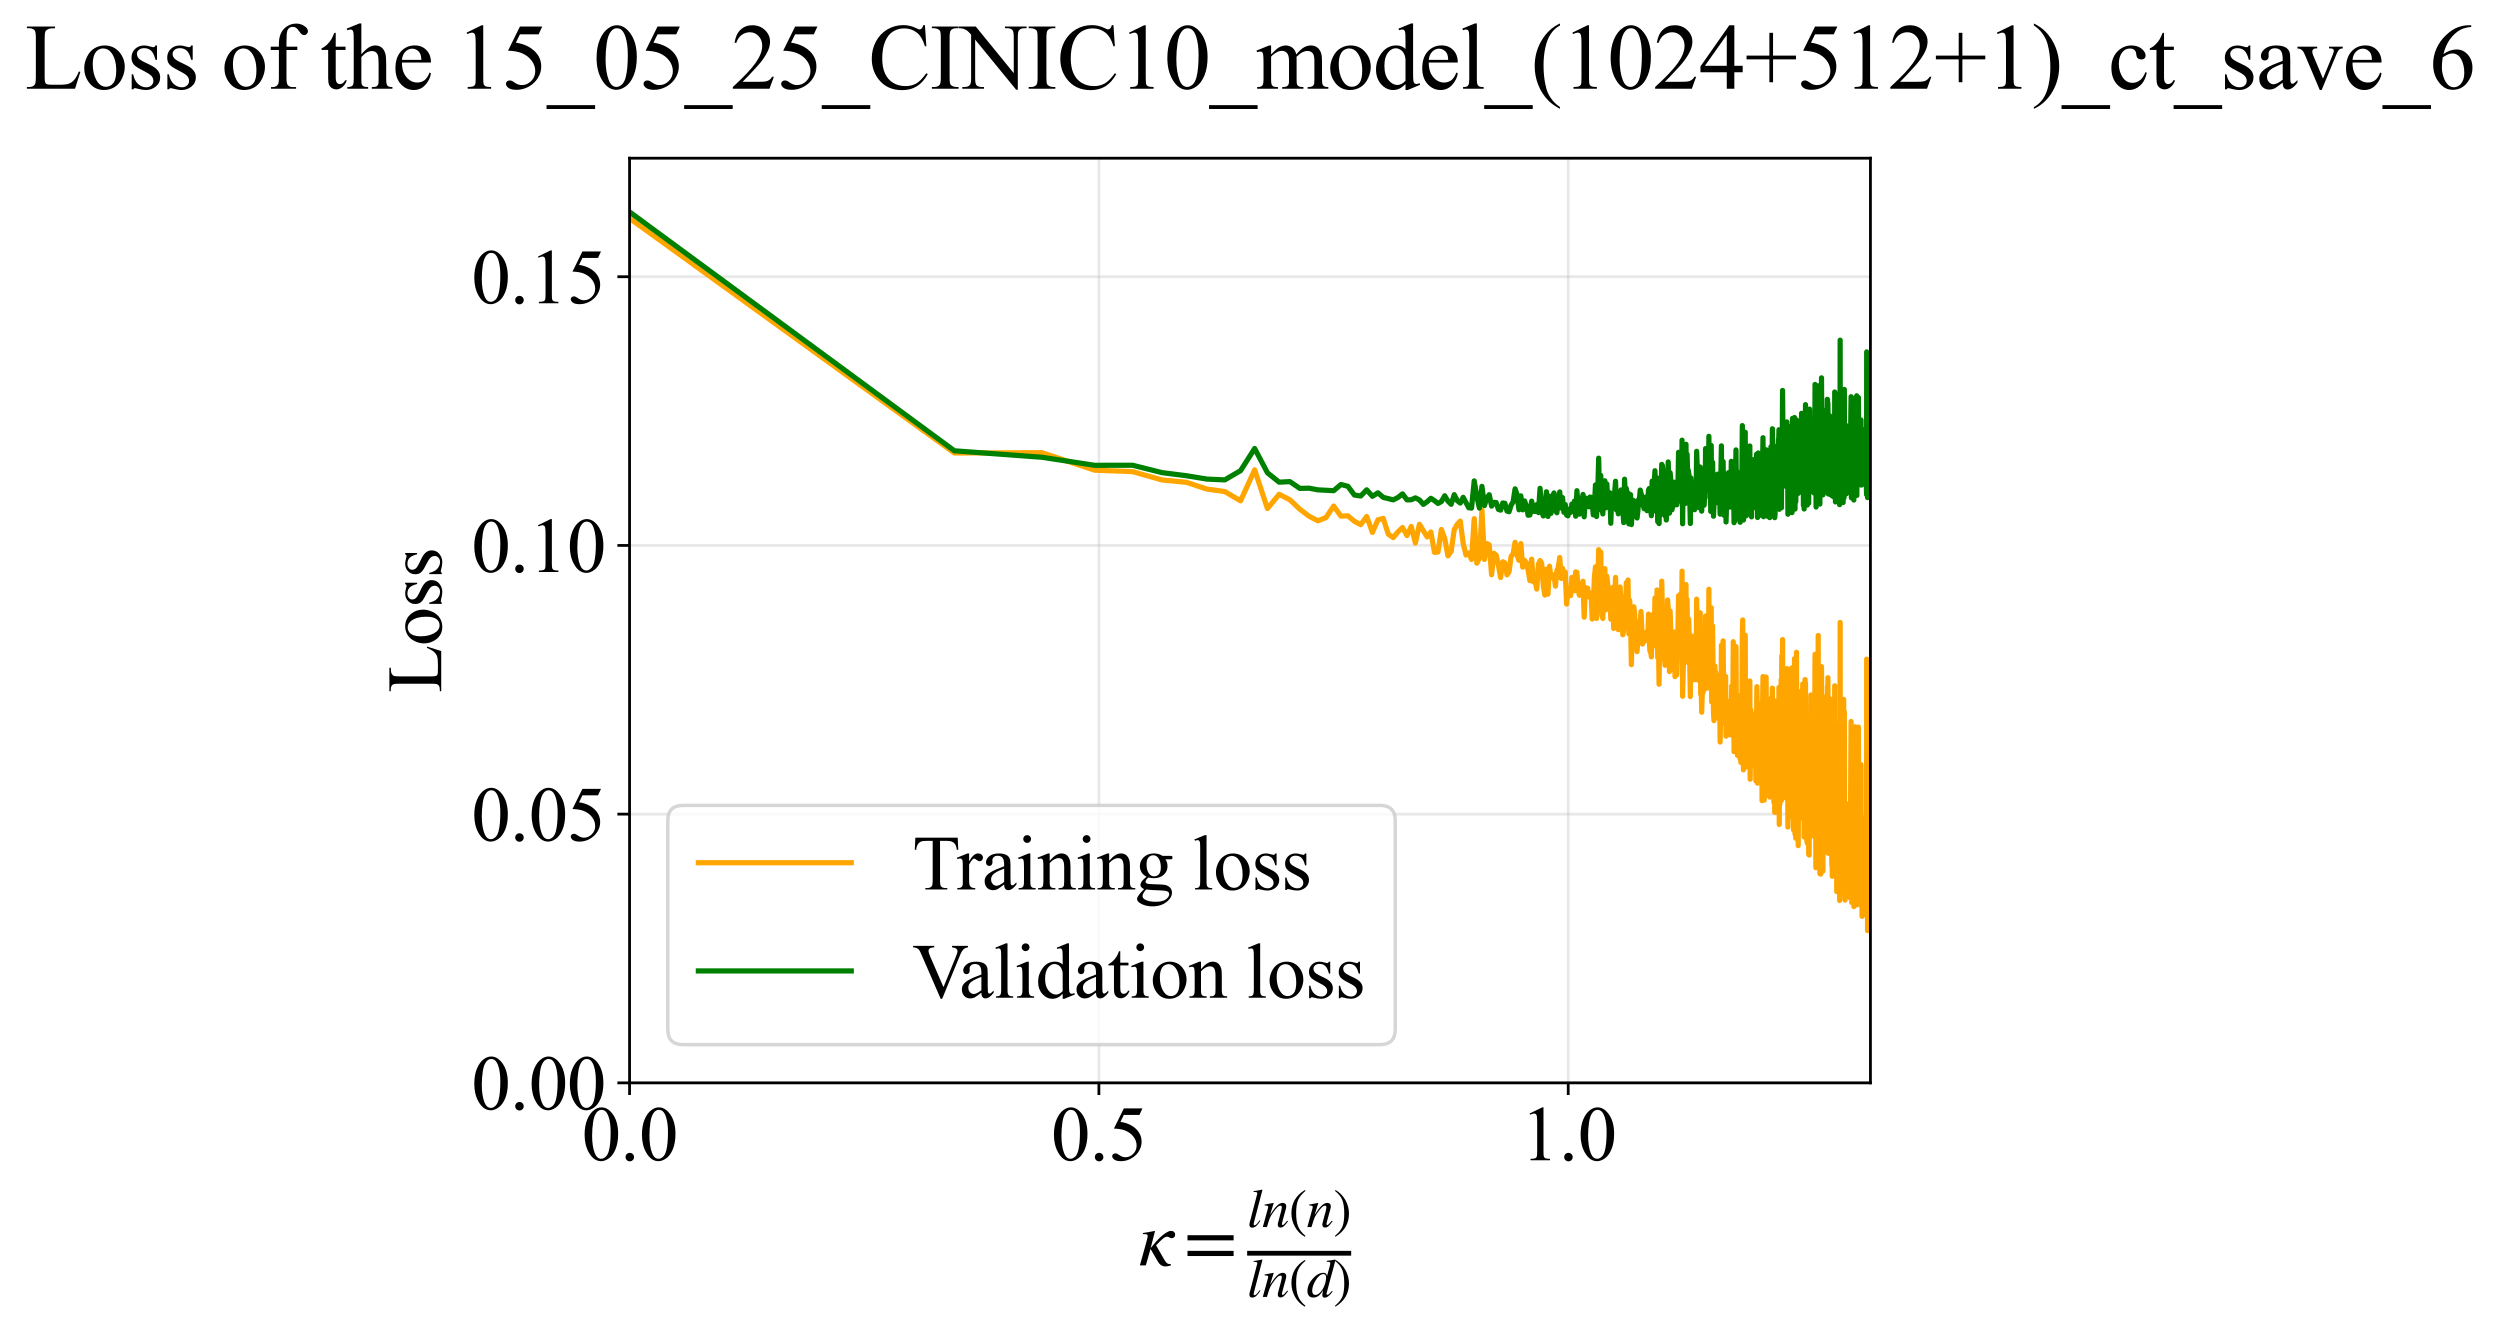 <?xml version="1.0" encoding="utf-8" standalone="no"?>
<!DOCTYPE svg PUBLIC "-//W3C//DTD SVG 1.1//EN"
  "http://www.w3.org/Graphics/SVG/1.1/DTD/svg11.dtd">
<svg xmlns:xlink="http://www.w3.org/1999/xlink" width="719.495pt" height="383.266pt" viewBox="0 0 719.495 383.266" xmlns="http://www.w3.org/2000/svg" version="1.1">
 <defs>
  <style type="text/css">*{stroke-linejoin: round; stroke-linecap: butt}</style>
 </defs>
 <g id="figure_1">
  <g id="patch_1">
   <path d="M 0 383.266 
L 719.495 383.266 
L 719.495 0 
L 0 0 
z
" style="fill: #ffffff"/>
  </g>
  <g id="axes_1">
   <g id="patch_2">
    <path d="M 181.187 311.644 
L 538.307 311.644 
L 538.307 45.532 
L 181.187 45.532 
z
" style="fill: #ffffff"/>
   </g>
   <g id="matplotlib.axis_1">
    <g id="xtick_1">
     <g id="line2d_1">
      <path d="M 181.187 311.644 
L 181.187 45.532 
" clip-path="url(#paed2500fc4)" style="fill: none; stroke: #b0b0b0; stroke-opacity: 0.3; stroke-width: 0.8; stroke-linecap: square"/>
     </g>
     <g id="line2d_2">
      <defs>
       <path id="m0973c6a0b5" d="M 0 0 
L 0 3.5 
" style="stroke: #000000; stroke-width: 0.8"/>
      </defs>
      <g>
       <use xlink:href="#m0973c6a0b5" x="181.187" y="311.644" style="stroke: #000000; stroke-width: 0.8"/>
      </g>
     </g>
     <g id="text_1">
      <!-- 0.0 -->
      <g transform="translate(167.437 333.92) scale(0.22 -0.22)">
       <defs>
        <path id="TimesNewRomanPSMT-30" d="M 231 2094 
Q 231 2819 450 3342 
Q 669 3866 1031 4122 
Q 1313 4325 1613 4325 
Q 2100 4325 2488 3828 
Q 2972 3213 2972 2159 
Q 2972 1422 2759 906 
Q 2547 391 2217 158 
Q 1888 -75 1581 -75 
Q 975 -75 572 641 
Q 231 1244 231 2094 
z
M 844 2016 
Q 844 1141 1059 588 
Q 1238 122 1591 122 
Q 1759 122 1940 273 
Q 2122 425 2216 781 
Q 2359 1319 2359 2297 
Q 2359 3022 2209 3506 
Q 2097 3866 1919 4016 
Q 1791 4119 1609 4119 
Q 1397 4119 1231 3928 
Q 1006 3669 925 3112 
Q 844 2556 844 2016 
z
" transform="scale(0.016)"/>
        <path id="TimesNewRomanPSMT-2e" d="M 800 606 
Q 947 606 1047 504 
Q 1147 403 1147 259 
Q 1147 116 1045 14 
Q 944 -88 800 -88 
Q 656 -88 554 14 
Q 453 116 453 259 
Q 453 406 554 506 
Q 656 606 800 606 
z
" transform="scale(0.016)"/>
       </defs>
       <use xlink:href="#TimesNewRomanPSMT-30"/>
       <use xlink:href="#TimesNewRomanPSMT-2e" transform="translate(50 0)"/>
       <use xlink:href="#TimesNewRomanPSMT-30" transform="translate(75 0)"/>
      </g>
     </g>
    </g>
    <g id="xtick_2">
     <g id="line2d_3">
      <path d="M 316.258 311.644 
L 316.258 45.532 
" clip-path="url(#paed2500fc4)" style="fill: none; stroke: #b0b0b0; stroke-opacity: 0.3; stroke-width: 0.8; stroke-linecap: square"/>
     </g>
     <g id="line2d_4">
      <g>
       <use xlink:href="#m0973c6a0b5" x="316.258" y="311.644" style="stroke: #000000; stroke-width: 0.8"/>
      </g>
     </g>
     <g id="text_2">
      <!-- 0.5 -->
      <g transform="translate(302.508 333.92) scale(0.22 -0.22)">
       <defs>
        <path id="TimesNewRomanPSMT-35" d="M 2778 4238 
L 2534 3706 
L 1259 3706 
L 981 3138 
Q 1809 3016 2294 2522 
Q 2709 2097 2709 1522 
Q 2709 1188 2573 903 
Q 2438 619 2231 419 
Q 2025 219 1772 97 
Q 1413 -75 1034 -75 
Q 653 -75 479 54 
Q 306 184 306 341 
Q 306 428 378 495 
Q 450 563 559 563 
Q 641 563 702 538 
Q 763 513 909 409 
Q 1144 247 1384 247 
Q 1750 247 2026 523 
Q 2303 800 2303 1197 
Q 2303 1581 2056 1914 
Q 1809 2247 1375 2428 
Q 1034 2569 447 2591 
L 1259 4238 
L 2778 4238 
z
" transform="scale(0.016)"/>
       </defs>
       <use xlink:href="#TimesNewRomanPSMT-30"/>
       <use xlink:href="#TimesNewRomanPSMT-2e" transform="translate(50 0)"/>
       <use xlink:href="#TimesNewRomanPSMT-35" transform="translate(75 0)"/>
      </g>
     </g>
    </g>
    <g id="xtick_3">
     <g id="line2d_5">
      <path d="M 451.328 311.644 
L 451.328 45.532 
" clip-path="url(#paed2500fc4)" style="fill: none; stroke: #b0b0b0; stroke-opacity: 0.3; stroke-width: 0.8; stroke-linecap: square"/>
     </g>
     <g id="line2d_6">
      <g>
       <use xlink:href="#m0973c6a0b5" x="451.328" y="311.644" style="stroke: #000000; stroke-width: 0.8"/>
      </g>
     </g>
     <g id="text_3">
      <!-- 1.0 -->
      <g transform="translate(437.578 333.92) scale(0.22 -0.22)">
       <defs>
        <path id="TimesNewRomanPSMT-31" d="M 750 3822 
L 1781 4325 
L 1884 4325 
L 1884 747 
Q 1884 391 1914 303 
Q 1944 216 2037 169 
Q 2131 122 2419 116 
L 2419 0 
L 825 0 
L 825 116 
Q 1125 122 1212 167 
Q 1300 213 1334 289 
Q 1369 366 1369 747 
L 1369 3034 
Q 1369 3497 1338 3628 
Q 1316 3728 1258 3775 
Q 1200 3822 1119 3822 
Q 1003 3822 797 3725 
L 750 3822 
z
" transform="scale(0.016)"/>
       </defs>
       <use xlink:href="#TimesNewRomanPSMT-31"/>
       <use xlink:href="#TimesNewRomanPSMT-2e" transform="translate(50 0)"/>
       <use xlink:href="#TimesNewRomanPSMT-30" transform="translate(75 0)"/>
      </g>
     </g>
    </g>
    <g id="text_4">
     <!-- $\kappa  = \frac{ln(n)}{ln(d)}$ -->
     <g transform="translate(327.737 364.186) scale(0.22 -0.22)">
      <defs>
       <path id="STIXGeneral-Italic-3ba" d="M 979 1440 
L 998 1446 
Q 1850 2541 2464 2790 
Q 2547 2822 2630 2822 
Q 2797 2822 2886 2736 
Q 2976 2650 2976 2522 
Q 2976 2387 2893 2307 
Q 2810 2227 2682 2227 
Q 2605 2227 2502 2288 
Q 2400 2349 2336 2349 
Q 2170 2349 1990 2205 
Q 1811 2061 1414 1645 
L 2042 544 
Q 2202 262 2310 182 
Q 2419 102 2624 102 
L 2624 0 
Q 2374 -83 2182 -83 
Q 1786 -83 1555 326 
L 960 1350 
L 576 0 
L 90 0 
L 640 1978 
Q 730 2317 730 2406 
Q 730 2560 518 2560 
L 339 2560 
L 339 2650 
Q 678 2694 1306 2822 
L 1325 2803 
L 979 1440 
z
" transform="scale(0.016)"/>
       <path id="STIXGeneral-Regular-3d" d="M 4077 2048 
L 307 2048 
L 307 2470 
L 4077 2470 
L 4077 2048 
z
M 4077 768 
L 307 768 
L 307 1190 
L 4077 1190 
L 4077 768 
z
" transform="scale(0.016)"/>
       <path id="STIXGeneral-Italic-6c" d="M 1786 4339 
L 806 595 
Q 755 410 755 320 
Q 755 205 864 205 
Q 1037 205 1293 570 
L 1453 794 
L 1542 730 
Q 1254 275 1046 102 
Q 838 -70 576 -70 
Q 262 -70 262 288 
Q 262 397 288 480 
L 1165 3834 
Q 1184 3898 1184 3955 
Q 1184 4096 870 4096 
L 755 4096 
L 755 4198 
Q 1203 4250 1747 4371 
L 1786 4339 
z
" transform="scale(0.016)"/>
       <path id="STIXGeneral-Italic-6e" d="M 2944 749 
L 3034 666 
Q 2707 218 2534 80 
Q 2362 -58 2138 -58 
Q 2010 -58 1923 28 
Q 1837 115 1837 288 
Q 1837 390 1939 768 
L 2221 1805 
Q 2310 2150 2310 2310 
Q 2310 2496 2157 2496 
Q 1971 2496 1750 2275 
Q 1530 2054 1210 1587 
Q 998 1274 899 1024 
Q 800 774 570 0 
L 90 0 
L 704 2240 
Q 717 2304 717 2349 
Q 717 2445 630 2480 
Q 544 2515 301 2522 
L 301 2624 
Q 550 2675 857 2729 
Q 1165 2784 1338 2822 
L 1363 2810 
L 934 1414 
Q 1408 2170 1753 2496 
Q 2099 2822 2413 2822 
Q 2611 2822 2720 2716 
Q 2829 2611 2829 2432 
Q 2829 2272 2765 2048 
L 2406 749 
Q 2317 429 2317 358 
Q 2317 243 2419 243 
Q 2541 243 2810 582 
Q 2854 634 2944 749 
z
" transform="scale(0.016)"/>
       <path id="STIXGeneral-Regular-28" d="M 1946 -1030 
L 1869 -1133 
Q 1126 -710 716 32 
Q 307 774 307 1613 
Q 307 3386 1888 4326 
L 1946 4224 
Q 1293 3667 1075 3126 
Q 858 2586 858 1632 
Q 858 685 1082 96 
Q 1306 -493 1946 -1030 
z
" transform="scale(0.016)"/>
       <path id="STIXGeneral-Regular-29" d="M 186 4224 
L 262 4326 
Q 992 3891 1408 3148 
Q 1824 2406 1824 1581 
Q 1824 -166 243 -1133 
L 186 -1030 
Q 845 -486 1059 54 
Q 1274 595 1274 1562 
Q 1274 2534 1059 3120 
Q 845 3706 186 4224 
z
" transform="scale(0.016)"/>
       <path id="STIXGeneral-Italic-64" d="M 3334 4371 
L 3373 4333 
L 3123 3360 
L 2739 1958 
Q 2323 429 2323 384 
Q 2323 256 2438 256 
Q 2522 256 2614 336 
Q 2707 416 2963 710 
L 3040 646 
Q 2547 -83 2099 -83 
Q 1978 -83 1907 -6 
Q 1837 70 1837 205 
Q 1837 397 1920 774 
Q 1645 307 1379 118 
Q 1114 -70 781 -70 
Q 461 -70 278 125 
Q 96 320 96 678 
Q 96 1440 713 2131 
Q 1331 2822 1965 2822 
Q 2163 2822 2256 2732 
Q 2349 2643 2381 2451 
L 2387 2451 
L 2675 3494 
Q 2765 3808 2765 3949 
Q 2765 4051 2694 4076 
Q 2624 4102 2355 4115 
L 2355 4224 
Q 2848 4269 3334 4371 
z
M 2278 2310 
Q 2278 2477 2185 2576 
Q 2093 2675 1978 2675 
Q 1677 2675 1395 2381 
Q 1075 2042 864 1571 
Q 653 1101 653 704 
Q 653 486 752 361 
Q 851 237 1024 237 
Q 1312 237 1606 550 
Q 1901 864 2089 1350 
Q 2278 1837 2278 2310 
z
" transform="scale(0.016)"/>
      </defs>
      <use xlink:href="#STIXGeneral-Italic-3ba" transform="translate(0 0.003)"/>
      <use xlink:href="#STIXGeneral-Regular-3d" transform="translate(58.84 0.003)"/>
      <use xlink:href="#STIXGeneral-Italic-6c" transform="translate(141.78 50.192) scale(0.7)"/>
      <use xlink:href="#STIXGeneral-Italic-6e" transform="translate(161.24 50.192) scale(0.7)"/>
      <use xlink:href="#STIXGeneral-Regular-28" transform="translate(196.24 50.192) scale(0.7)"/>
      <use xlink:href="#STIXGeneral-Italic-6e" transform="translate(219.55 50.192) scale(0.7)"/>
      <use xlink:href="#STIXGeneral-Regular-29" transform="translate(254.55 50.192) scale(0.7)"/>
      <use xlink:href="#STIXGeneral-Italic-6c" transform="translate(141.78 -41.258) scale(0.7)"/>
      <use xlink:href="#STIXGeneral-Italic-6e" transform="translate(161.24 -41.258) scale(0.7)"/>
      <use xlink:href="#STIXGeneral-Regular-28" transform="translate(196.24 -41.258) scale(0.7)"/>
      <use xlink:href="#STIXGeneral-Italic-64" transform="translate(219.55 -41.258) scale(0.7)"/>
      <use xlink:href="#STIXGeneral-Regular-29" transform="translate(254.55 -41.258) scale(0.7)"/>
      <path d="M 141.78 12.8 
L 141.78 19.05 
L 277.86 19.05 
L 277.86 12.8 
L 141.78 12.8 
z
"/>
     </g>
    </g>
   </g>
   <g id="matplotlib.axis_2">
    <g id="ytick_1">
     <g id="line2d_7">
      <path d="M 181.187 311.644 
L 538.307 311.644 
" clip-path="url(#paed2500fc4)" style="fill: none; stroke: #b0b0b0; stroke-opacity: 0.3; stroke-width: 0.8; stroke-linecap: square"/>
     </g>
     <g id="line2d_8">
      <defs>
       <path id="m7352e7097b" d="M 0 0 
L -3.5 0 
" style="stroke: #000000; stroke-width: 0.8"/>
      </defs>
      <g>
       <use xlink:href="#m7352e7097b" x="181.187" y="311.644" style="stroke: #000000; stroke-width: 0.8"/>
      </g>
     </g>
     <g id="text_5">
      <!-- 0.00 -->
      <g transform="translate(135.687 319.282) scale(0.22 -0.22)">
       <use xlink:href="#TimesNewRomanPSMT-30"/>
       <use xlink:href="#TimesNewRomanPSMT-2e" transform="translate(50 0)"/>
       <use xlink:href="#TimesNewRomanPSMT-30" transform="translate(75 0)"/>
       <use xlink:href="#TimesNewRomanPSMT-30" transform="translate(125 0)"/>
      </g>
     </g>
    </g>
    <g id="ytick_2">
     <g id="line2d_9">
      <path d="M 181.187 234.31 
L 538.307 234.31 
" clip-path="url(#paed2500fc4)" style="fill: none; stroke: #b0b0b0; stroke-opacity: 0.3; stroke-width: 0.8; stroke-linecap: square"/>
     </g>
     <g id="line2d_10">
      <g>
       <use xlink:href="#m7352e7097b" x="181.187" y="234.31" style="stroke: #000000; stroke-width: 0.8"/>
      </g>
     </g>
     <g id="text_6">
      <!-- 0.05 -->
      <g transform="translate(135.687 241.948) scale(0.22 -0.22)">
       <use xlink:href="#TimesNewRomanPSMT-30"/>
       <use xlink:href="#TimesNewRomanPSMT-2e" transform="translate(50 0)"/>
       <use xlink:href="#TimesNewRomanPSMT-30" transform="translate(75 0)"/>
       <use xlink:href="#TimesNewRomanPSMT-35" transform="translate(125 0)"/>
      </g>
     </g>
    </g>
    <g id="ytick_3">
     <g id="line2d_11">
      <path d="M 181.187 156.977 
L 538.307 156.977 
" clip-path="url(#paed2500fc4)" style="fill: none; stroke: #b0b0b0; stroke-opacity: 0.3; stroke-width: 0.8; stroke-linecap: square"/>
     </g>
     <g id="line2d_12">
      <g>
       <use xlink:href="#m7352e7097b" x="181.187" y="156.977" style="stroke: #000000; stroke-width: 0.8"/>
      </g>
     </g>
     <g id="text_7">
      <!-- 0.10 -->
      <g transform="translate(135.687 164.615) scale(0.22 -0.22)">
       <use xlink:href="#TimesNewRomanPSMT-30"/>
       <use xlink:href="#TimesNewRomanPSMT-2e" transform="translate(50 0)"/>
       <use xlink:href="#TimesNewRomanPSMT-31" transform="translate(75 0)"/>
       <use xlink:href="#TimesNewRomanPSMT-30" transform="translate(125 0)"/>
      </g>
     </g>
    </g>
    <g id="ytick_4">
     <g id="line2d_13">
      <path d="M 181.187 79.643 
L 538.307 79.643 
" clip-path="url(#paed2500fc4)" style="fill: none; stroke: #b0b0b0; stroke-opacity: 0.3; stroke-width: 0.8; stroke-linecap: square"/>
     </g>
     <g id="line2d_14">
      <g>
       <use xlink:href="#m7352e7097b" x="181.187" y="79.643" style="stroke: #000000; stroke-width: 0.8"/>
      </g>
     </g>
     <g id="text_8">
      <!-- 0.15 -->
      <g transform="translate(135.687 87.281) scale(0.22 -0.22)">
       <use xlink:href="#TimesNewRomanPSMT-30"/>
       <use xlink:href="#TimesNewRomanPSMT-2e" transform="translate(50 0)"/>
       <use xlink:href="#TimesNewRomanPSMT-31" transform="translate(75 0)"/>
       <use xlink:href="#TimesNewRomanPSMT-35" transform="translate(125 0)"/>
      </g>
     </g>
    </g>
    <g id="text_9">
     <!-- Loss -->
     <g transform="translate(126.981 199.369) rotate(-90) scale(0.22 -0.22)">
      <defs>
       <path id="TimesNewRomanPSMT-4c" d="M 3669 1172 
L 3772 1150 
L 3409 0 
L 128 0 
L 128 116 
L 288 116 
Q 556 116 672 291 
Q 738 391 738 753 
L 738 3488 
Q 738 3884 650 3984 
Q 528 4122 288 4122 
L 128 4122 
L 128 4238 
L 2047 4238 
L 2047 4122 
Q 1709 4125 1573 4059 
Q 1438 3994 1388 3894 
Q 1338 3794 1338 3416 
L 1338 753 
Q 1338 494 1388 397 
Q 1425 331 1503 300 
Q 1581 269 1991 269 
L 2300 269 
Q 2788 269 2984 341 
Q 3181 413 3343 595 
Q 3506 778 3669 1172 
z
" transform="scale(0.016)"/>
       <path id="TimesNewRomanPSMT-6f" d="M 1600 2947 
Q 2250 2947 2644 2453 
Q 2978 2031 2978 1484 
Q 2978 1100 2793 706 
Q 2609 313 2286 112 
Q 1963 -88 1566 -88 
Q 919 -88 538 428 
Q 216 863 216 1403 
Q 216 1797 411 2186 
Q 606 2575 925 2761 
Q 1244 2947 1600 2947 
z
M 1503 2744 
Q 1338 2744 1170 2645 
Q 1003 2547 900 2300 
Q 797 2053 797 1666 
Q 797 1041 1045 587 
Q 1294 134 1700 134 
Q 2003 134 2200 384 
Q 2397 634 2397 1244 
Q 2397 2006 2069 2444 
Q 1847 2744 1503 2744 
z
" transform="scale(0.016)"/>
       <path id="TimesNewRomanPSMT-73" d="M 2050 2947 
L 2050 1972 
L 1947 1972 
Q 1828 2431 1642 2597 
Q 1456 2763 1169 2763 
Q 950 2763 815 2647 
Q 681 2531 681 2391 
Q 681 2216 781 2091 
Q 878 1963 1175 1819 
L 1631 1597 
Q 2266 1288 2266 781 
Q 2266 391 1970 151 
Q 1675 -88 1309 -88 
Q 1047 -88 709 6 
Q 606 38 541 38 
Q 469 38 428 -44 
L 325 -44 
L 325 978 
L 428 978 
Q 516 541 762 319 
Q 1009 97 1316 97 
Q 1531 97 1667 223 
Q 1803 350 1803 528 
Q 1803 744 1651 891 
Q 1500 1038 1047 1263 
Q 594 1488 453 1669 
Q 313 1847 313 2119 
Q 313 2472 555 2709 
Q 797 2947 1181 2947 
Q 1350 2947 1591 2875 
Q 1750 2828 1803 2828 
Q 1853 2828 1881 2850 
Q 1909 2872 1947 2947 
L 2050 2947 
z
" transform="scale(0.016)"/>
      </defs>
      <use xlink:href="#TimesNewRomanPSMT-4c"/>
      <use xlink:href="#TimesNewRomanPSMT-6f" transform="translate(61.084 0)"/>
      <use xlink:href="#TimesNewRomanPSMT-73" transform="translate(111.084 0)"/>
      <use xlink:href="#TimesNewRomanPSMT-73" transform="translate(150 0)"/>
     </g>
    </g>
   </g>
   <g id="line2d_15">
    <path d="M 181.187 62.83 
L 274.674 130.375 
L 299.877 130.287 
L 315.056 135.326 
L 325.952 135.736 
L 334.459 138.143 
L 341.437 138.806 
L 347.353 140.765 
L 352.489 141.462 
L 357.026 144.14 
L 361.089 135.228 
L 364.769 146.36 
L 368.13 142.256 
L 371.225 143.836 
L 374.092 146.551 
L 376.763 148.581 
L 379.262 149.88 
L 381.61 148.971 
L 383.825 145.644 
L 385.921 148.542 
L 387.91 148.44 
L 389.802 150.032 
L 391.607 150.99 
L 393.332 148.653 
L 394.983 153.206 
L 396.568 149.588 
L 398.09 149.201 
L 399.556 153.73 
L 400.968 154.723 
L 402.331 153.071 
L 403.648 151.81 
L 404.921 154.131 
L 406.155 151.51 
L 407.35 156.272 
L 408.51 150.882 
L 410.732 154.525 
L 411.797 153.117 
L 412.833 158.963 
L 413.843 158.883 
L 414.827 152.386 
L 415.787 154.981 
L 416.724 159.97 
L 417.639 158.646 
L 418.533 152.418 
L 419.407 150.877 
L 420.261 149.981 
L 421.098 156.358 
L 421.917 159.742 
L 422.718 159.145 
L 423.504 161.018 
L 424.274 149.276 
L 425.03 162.076 
L 425.771 160.656 
L 426.498 146.792 
L 427.212 161.007 
L 427.913 156.432 
L 428.601 156.82 
L 429.278 165.414 
L 429.943 159.242 
L 430.597 159.788 
L 431.24 162.717 
L 431.873 166.205 
L 432.495 161.689 
L 433.108 162.015 
L 433.711 165.442 
L 434.306 164.561 
L 434.891 160.138 
L 435.467 159.394 
L 436.035 156.077 
L 436.595 159.781 
L 437.147 161.266 
L 437.692 156.447 
L 438.229 163.222 
L 438.758 161.247 
L 439.281 161.925 
L 439.796 164.109 
L 440.305 167.11 
L 440.807 160.926 
L 441.303 167.472 
L 441.793 167.022 
L 442.276 169.537 
L 442.754 162.385 
L 443.226 161.333 
L 443.692 162.149 
L 444.152 168.54 
L 444.608 171.261 
L 445.058 163.798 
L 445.503 170.996 
L 445.943 162.951 
L 446.378 166.301 
L 446.808 165.518 
L 447.233 165.473 
L 447.654 168.688 
L 448.07 164.186 
L 448.482 163.264 
L 448.89 160.461 
L 449.294 166.456 
L 449.693 163.574 
L 450.088 166.537 
L 450.479 164.644 
L 450.867 173.856 
L 451.25 169.226 
L 451.63 170.68 
L 452.006 171.425 
L 452.379 166.167 
L 453.114 170.024 
L 453.476 164.597 
L 453.835 164.709 
L 454.19 169.696 
L 454.543 171.326 
L 454.892 168.694 
L 455.238 169.488 
L 455.581 167.292 
L 455.921 177.617 
L 456.258 169.095 
L 456.593 171.668 
L 456.924 169.266 
L 457.253 171.782 
L 457.902 170.71 
L 458.222 178.157 
L 458.54 173.923 
L 458.855 166.324 
L 459.168 163.122 
L 459.479 177.989 
L 459.786 171.427 
L 460.092 158.204 
L 460.395 171.334 
L 460.696 158.876 
L 460.994 176.712 
L 461.29 178 
L 461.584 167.847 
L 461.876 163.652 
L 462.165 175.494 
L 462.453 165.863 
L 463.021 171.131 
L 463.302 169.673 
L 463.582 178.201 
L 463.859 170.236 
L 464.134 169.091 
L 464.407 180.863 
L 464.948 166.183 
L 465.216 176.386 
L 465.482 173.651 
L 465.746 181.22 
L 466.269 168.935 
L 467.04 182.678 
L 467.294 181.175 
L 467.546 171.697 
L 467.796 178.977 
L 468.045 167.683 
L 468.292 178.826 
L 468.538 166.926 
L 468.782 182.426 
L 469.025 172.788 
L 469.266 177.79 
L 469.506 191.283 
L 469.744 179.672 
L 469.981 182.559 
L 470.216 174.635 
L 470.45 176.726 
L 470.683 185.392 
L 470.914 185.163 
L 471.144 187.538 
L 471.599 180.11 
L 471.825 178.853 
L 472.049 179.261 
L 472.273 175.987 
L 472.715 185.352 
L 472.935 183.261 
L 473.153 184.68 
L 473.37 184.25 
L 473.586 181.983 
L 473.8 182.118 
L 474.014 182.05 
L 474.226 184.227 
L 474.437 176.726 
L 474.647 184.155 
L 474.856 187.469 
L 475.064 187.661 
L 475.27 189.051 
L 475.476 176.981 
L 475.681 186.051 
L 475.884 180.643 
L 476.086 183.923 
L 476.288 172.114 
L 476.488 181.527 
L 476.687 183.847 
L 476.885 169.788 
L 477.083 189.232 
L 477.279 183.468 
L 477.474 196.919 
L 477.668 182.226 
L 477.862 181.735 
L 478.054 189.111 
L 478.245 167.269 
L 478.436 176.266 
L 478.625 176.889 
L 479.002 188.748 
L 479.189 191.466 
L 479.375 183.291 
L 479.56 190.27 
L 479.927 172.668 
L 480.11 175.01 
L 480.472 193.277 
L 480.652 175.852 
L 480.831 181.06 
L 481.009 182.89 
L 481.363 192.644 
L 481.539 184.05 
L 481.714 190.382 
L 481.889 181.905 
L 482.062 194.729 
L 482.235 189.978 
L 482.407 189.659 
L 482.578 194.204 
L 482.918 180.771 
L 483.087 171.436 
L 483.256 185.929 
L 483.423 181.109 
L 483.59 188.104 
L 483.756 170.797 
L 483.922 185.683 
L 484.086 164.385 
L 484.25 200.38 
L 484.738 180.458 
L 484.9 182.078 
L 485.06 190.629 
L 485.22 168.247 
L 485.38 189.64 
L 485.538 172.515 
L 485.696 186.273 
L 486.011 178.171 
L 486.167 183.969 
L 486.477 200.461 
L 486.631 189.356 
L 486.785 188.736 
L 486.938 183.08 
L 487.091 186.132 
L 487.243 185.154 
L 487.394 190.651 
L 487.545 188.545 
L 487.695 195.616 
L 487.844 189.863 
L 488.142 194.236 
L 488.29 172.444 
L 488.73 195.743 
L 488.875 183.167 
L 489.02 195.79 
L 489.165 190.594 
L 489.309 176.352 
L 489.453 199.792 
L 489.596 196.816 
L 489.738 204.969 
L 490.021 196.324 
L 490.162 199.25 
L 490.303 189.757 
L 490.442 197.254 
L 490.582 198.337 
L 490.721 198.23 
L 490.859 177.279 
L 491.134 184.981 
L 491.271 180.957 
L 491.408 198.037 
L 491.544 196.173 
L 491.679 189.731 
L 491.814 169.586 
L 491.949 197.664 
L 492.083 190.395 
L 492.217 189.803 
L 492.35 197.341 
L 492.483 174.882 
L 492.615 201.999 
L 492.878 180.129 
L 493.14 204.881 
L 493.27 207.405 
L 493.399 202.303 
L 493.529 191.671 
L 493.657 201.007 
L 493.786 193.462 
L 493.914 202.963 
L 494.041 203.157 
L 494.295 194.318 
L 494.421 198.88 
L 494.547 199.299 
L 494.673 200.59 
L 494.798 206.982 
L 494.923 201.652 
L 495.047 213.544 
L 495.171 207.593 
L 495.294 208.288 
L 495.417 185.696 
L 495.54 206.637 
L 495.906 184.442 
L 496.148 206.915 
L 496.268 194.367 
L 496.388 207.054 
L 496.508 205.957 
L 496.627 194.696 
L 496.746 211.869 
L 496.865 209.979 
L 496.983 210.732 
L 497.101 202.664 
L 497.219 208.023 
L 497.453 201.969 
L 497.569 201.883 
L 497.685 210.386 
L 497.801 210.072 
L 497.916 211.521 
L 498.031 208.269 
L 498.146 210.584 
L 498.375 197.437 
L 498.602 206.231 
L 498.715 201.888 
L 498.828 184.681 
L 499.052 216.33 
L 499.164 201.018 
L 499.276 214.981 
L 499.608 186.093 
L 499.718 205.197 
L 499.828 203.061 
L 500.047 217.397 
L 500.265 201.559 
L 500.373 213.731 
L 500.589 200.66 
L 500.697 204.632 
L 500.804 218.4 
L 500.911 200.124 
L 501.017 219.421 
L 501.124 208.573 
L 501.23 215.071 
L 501.441 182.77 
L 501.546 178.423 
L 501.651 189.138 
L 501.755 221.561 
L 501.964 217.796 
L 502.171 188.47 
L 502.274 182.839 
L 502.377 215.802 
L 502.48 210.366 
L 502.582 220.73 
L 502.888 201.243 
L 503.191 218.854 
L 503.492 210.302 
L 503.592 195.999 
L 503.691 224.253 
L 503.89 204.341 
L 504.087 217.905 
L 504.185 206.596 
L 504.283 220.411 
L 504.576 213.242 
L 504.77 218.153 
L 504.866 205.509 
L 504.962 215.64 
L 505.059 214.316 
L 505.154 209.275 
L 505.345 224.749 
L 505.63 197.629 
L 505.725 202.954 
L 505.819 225.391 
L 505.913 202.482 
L 506.1 215.741 
L 506.193 212.902 
L 506.287 214.784 
L 506.379 207.226 
L 506.472 222.272 
L 506.657 208.624 
L 506.749 214.424 
L 506.932 220.166 
L 507.023 210.265 
L 507.115 230.42 
L 507.296 201.094 
L 507.387 194.72 
L 507.567 228.792 
L 507.657 206.694 
L 507.747 230.272 
L 507.836 209.419 
L 507.925 211.309 
L 508.103 227.23 
L 508.281 194.853 
L 508.457 228.861 
L 508.545 204.413 
L 508.632 208.087 
L 508.807 227.322 
L 508.894 210.897 
L 509.068 219.213 
L 509.154 207.248 
L 509.327 229.388 
L 509.413 212.627 
L 509.498 214.731 
L 509.584 225.869 
L 509.669 201.083 
L 509.754 205.66 
L 509.839 200.748 
L 509.924 207.317 
L 510.093 198.039 
L 510.177 218.416 
L 510.261 216.975 
L 510.345 224.552 
L 510.429 209.386 
L 510.513 230.877 
L 510.596 201.622 
L 510.762 233.801 
L 510.928 231.017 
L 511.01 215.326 
L 511.092 224.867 
L 511.174 223.043 
L 511.338 231.176 
L 511.501 213.778 
L 511.664 233.875 
L 511.986 197.822 
L 512.066 237.278 
L 512.147 222.792 
L 512.226 231.47 
L 512.306 227.061 
L 512.386 207.606 
L 512.465 211.289 
L 512.545 208.442 
L 512.624 195.535 
L 512.703 230.301 
L 512.781 188.767 
L 512.86 197.144 
L 512.939 203.812 
L 513.017 184.074 
L 513.095 219.698 
L 513.173 214.094 
L 513.251 214.535 
L 513.329 224.171 
L 513.406 221.826 
L 513.484 221.834 
L 513.561 227.324 
L 513.638 222.473 
L 513.792 229.58 
L 513.868 215.641 
L 513.945 219.804 
L 514.021 228.151 
L 514.249 192.422 
L 514.325 214.749 
L 514.4 209.718 
L 514.476 214.882 
L 514.551 238.025 
L 514.626 209.739 
L 514.701 229.106 
L 514.776 221.511 
L 514.851 226.433 
L 515 216.808 
L 515.074 227.727 
L 515.148 227.306 
L 515.222 226.691 
L 515.296 233.488 
L 515.444 222.958 
L 515.517 234.282 
L 515.663 192.235 
L 515.737 235.156 
L 515.809 224.744 
L 515.882 194.615 
L 515.955 224.294 
L 516.027 223.636 
L 516.1 223.183 
L 516.172 238.856 
L 516.388 202.381 
L 516.459 189.574 
L 516.531 193.668 
L 516.602 240.114 
L 516.674 195.978 
L 516.745 210.939 
L 516.816 241.237 
L 516.887 229.518 
L 517.028 187.719 
L 517.099 222.615 
L 517.169 221.433 
L 517.24 211.715 
L 517.519 243.376 
L 517.659 214.114 
L 517.866 228.373 
L 517.935 208.035 
L 518.004 212.81 
L 518.073 228.903 
L 518.142 223.959 
L 518.347 235.203 
L 518.415 234.597 
L 518.483 198.866 
L 518.551 227.839 
L 518.619 208.81 
L 518.687 209.789 
L 518.754 210.438 
L 518.822 196.845 
L 518.889 200.303 
L 519.023 235.755 
L 519.157 214.705 
L 519.224 240.873 
L 519.291 228.923 
L 519.357 238.204 
L 519.49 195.578 
L 519.556 224.832 
L 519.622 196.56 
L 519.754 240.93 
L 519.82 223.375 
L 519.886 232.917 
L 519.951 234.255 
L 520.017 242.195 
L 520.082 222.904 
L 520.147 242.701 
L 520.212 221.716 
L 520.277 227.908 
L 520.407 236.425 
L 520.472 233.97 
L 520.536 245.874 
L 520.601 229.273 
L 520.665 246.084 
L 520.794 211.44 
L 520.858 215.917 
L 520.921 215.843 
L 520.985 235.252 
L 521.049 227.191 
L 521.176 199.998 
L 521.24 204.67 
L 521.366 233.624 
L 521.429 230.935 
L 521.492 231.352 
L 521.555 237.28 
L 521.618 219.429 
L 521.743 240.528 
L 521.868 216.165 
L 521.93 227.641 
L 521.993 216.2 
L 522.055 239.285 
L 522.117 200.76 
L 522.179 226.346 
L 522.364 188.307 
L 522.487 238.062 
L 522.548 232.2 
L 522.609 249.73 
L 522.67 248.133 
L 522.792 218.283 
L 522.853 234.936 
L 522.974 203.899 
L 523.035 237.614 
L 523.095 233.012 
L 523.156 232.272 
L 523.276 182.89 
L 523.336 219.282 
L 523.396 217.513 
L 523.456 202.303 
L 523.516 247.51 
L 523.576 236.479 
L 523.635 215.528 
L 523.695 225.888 
L 523.754 251.42 
L 523.873 211.148 
L 523.991 251.572 
L 524.227 191.853 
L 524.402 245.274 
L 524.461 222.342 
L 524.635 250.671 
L 524.693 232.854 
L 524.751 244.105 
L 524.809 245.434 
L 524.925 230.743 
L 524.982 200.612 
L 525.04 243.552 
L 525.097 212.793 
L 525.155 213.42 
L 525.212 201.001 
L 525.269 219.822 
L 525.326 217.186 
L 525.383 215.991 
L 525.44 235.748 
L 525.554 203.584 
L 525.61 208.047 
L 525.667 214.859 
L 525.723 237.356 
L 525.78 226.263 
L 525.836 222.936 
L 525.949 197.519 
L 526.005 244.088 
L 526.061 195.044 
L 526.117 206.293 
L 526.173 245.57 
L 526.228 238.316 
L 526.284 237.159 
L 526.34 242.428 
L 526.395 237.515 
L 526.562 201.065 
L 526.617 243.427 
L 526.672 234.707 
L 526.727 233.586 
L 526.782 234.269 
L 526.837 225.249 
L 526.947 241.837 
L 527.001 237.679 
L 527.219 249.08 
L 527.274 241.184 
L 527.328 252.185 
L 527.382 230.23 
L 527.436 237.159 
L 527.49 248.156 
L 527.544 237.979 
L 527.598 218.151 
L 527.652 219.144 
L 527.705 251.465 
L 527.759 229.189 
L 527.813 215.719 
L 527.866 220.385 
L 527.919 219.389 
L 527.973 238.695 
L 528.026 197.367 
L 528.079 235.277 
L 528.132 237.2 
L 528.185 230.071 
L 528.238 250.567 
L 528.291 208.291 
L 528.344 232.928 
L 528.397 222.408 
L 528.45 231.346 
L 528.502 244.378 
L 528.555 228.617 
L 528.607 256.594 
L 528.712 256.423 
L 528.764 210.726 
L 528.816 245.045 
L 528.869 239.672 
L 528.973 253.101 
L 529.025 220.818 
L 529.076 245.295 
L 529.128 251.748 
L 529.18 241.382 
L 529.232 255.803 
L 529.283 249.458 
L 529.386 237.076 
L 529.438 259.145 
L 529.489 257.177 
L 529.54 247.55 
L 529.591 179.134 
L 529.642 255.274 
L 529.693 255.183 
L 529.795 219.682 
L 529.846 243.661 
L 529.897 244.593 
L 529.948 239.329 
L 529.998 251.224 
L 530.049 239.21 
L 530.099 240.155 
L 530.2 253.105 
L 530.25 248.783 
L 530.351 233.137 
L 530.451 254.195 
L 530.501 247.315 
L 530.551 243.503 
L 530.601 201.3 
L 530.651 219.723 
L 530.7 254.876 
L 530.75 253.045 
L 530.8 204.85 
L 530.849 232.499 
L 530.997 259.025 
L 531.096 248.305 
L 531.145 238.381 
L 531.194 251.02 
L 531.243 237.716 
L 531.341 231.297 
L 531.39 251.672 
L 531.439 239.013 
L 531.585 255.062 
L 531.633 236.693 
L 531.682 250.657 
L 531.779 244.391 
L 531.924 252.661 
L 531.972 245.581 
L 532.02 251.826 
L 532.068 251.258 
L 532.116 242.753 
L 532.164 250.215 
L 532.259 251.802 
L 532.307 257.558 
L 532.355 240.403 
L 532.402 240.629 
L 532.45 258.381 
L 532.497 236.094 
L 532.545 235.244 
L 532.592 232.055 
L 532.734 207.647 
L 532.828 253.555 
L 532.875 249.411 
L 532.922 259.71 
L 532.969 245.848 
L 533.11 255.28 
L 533.156 246.774 
L 533.203 258.468 
L 533.249 258.573 
L 533.296 253.287 
L 533.435 211.121 
L 533.528 260.907 
L 533.574 238.625 
L 533.666 209.591 
L 533.712 259.806 
L 533.804 249.718 
L 533.896 209.173 
L 533.942 259.199 
L 533.987 230.011 
L 534.124 241.224 
L 534.17 221.806 
L 534.215 243.032 
L 534.26 246.588 
L 534.351 210.434 
L 534.396 260.434 
L 534.442 235.621 
L 534.487 215.511 
L 534.577 250.664 
L 534.622 218.222 
L 534.712 231.864 
L 534.846 209.258 
L 535.024 253.447 
L 535.113 257.927 
L 535.334 243.923 
L 535.422 251.209 
L 535.467 259.808 
L 535.51 248.214 
L 535.598 220.06 
L 535.642 257.385 
L 535.73 255.301 
L 535.773 260.734 
L 535.817 246.885 
L 535.86 259.812 
L 535.904 263.717 
L 536.121 235.421 
L 536.207 252.685 
L 536.25 252.515 
L 536.379 244.524 
L 536.422 248.685 
L 536.508 261.156 
L 536.551 253.93 
L 536.594 251.7 
L 536.636 252.859 
L 536.679 241.075 
L 536.722 257.443 
L 536.764 250.737 
L 536.807 254.234 
L 536.892 258.214 
L 537.061 242.188 
L 537.145 241.646 
L 537.187 263.389 
L 537.229 189.716 
L 537.271 255.408 
L 537.313 249.105 
L 537.397 252.999 
L 537.481 267.817 
L 537.564 261.815 
L 537.606 257.298 
L 537.647 267.562 
L 537.689 252.565 
L 537.731 249.991 
L 537.772 255.91 
L 537.813 235.466 
L 537.855 257.847 
L 537.896 255.645 
L 537.937 260.247 
L 538.102 238.63 
L 538.143 252.032 
L 538.225 246.156 
L 538.266 247.175 
L 538.307 254.431 
L 538.307 254.431 
" clip-path="url(#paed2500fc4)" style="fill: none; stroke: #ffa500; stroke-width: 1.5; stroke-linecap: square"/>
   </g>
   <g id="line2d_16">
    <path d="M 181.187 60.998 
L 274.674 129.739 
L 299.877 131.599 
L 315.056 133.918 
L 325.952 133.896 
L 334.459 136.027 
L 341.437 136.911 
L 347.353 137.882 
L 352.489 138.107 
L 357.026 135.461 
L 361.089 129.078 
L 364.769 136.064 
L 368.13 138.768 
L 371.225 138.606 
L 374.092 140.56 
L 376.763 140.502 
L 379.262 140.974 
L 383.825 141.216 
L 385.921 139.439 
L 387.91 139.951 
L 389.802 142.473 
L 391.607 142.743 
L 393.332 140.976 
L 394.983 142.837 
L 396.568 141.839 
L 398.09 143.143 
L 400.968 143.861 
L 402.331 143.171 
L 403.648 142.145 
L 404.921 143.865 
L 406.155 143.834 
L 407.35 143.286 
L 408.51 143.885 
L 409.637 145.153 
L 410.732 144.391 
L 411.797 143.416 
L 412.833 144.085 
L 413.843 144.883 
L 414.827 144.359 
L 415.787 142.681 
L 416.724 144.235 
L 417.639 145.136 
L 418.533 142.368 
L 419.407 144.1 
L 420.261 144.776 
L 421.098 143.13 
L 422.718 146.137 
L 423.504 146.222 
L 424.274 138.405 
L 425.03 142.904 
L 425.771 146.22 
L 426.498 139.98 
L 427.212 145.511 
L 427.913 143.321 
L 428.601 142.384 
L 429.278 145.661 
L 429.943 144.579 
L 430.597 144.629 
L 431.24 146.601 
L 431.873 146.819 
L 432.495 144.755 
L 433.108 144.853 
L 433.711 147.084 
L 434.306 147.27 
L 434.891 145.368 
L 435.467 144.46 
L 436.035 140.692 
L 436.595 142.295 
L 437.147 146.708 
L 437.692 142.707 
L 438.229 146.724 
L 438.758 144.172 
L 439.281 145.556 
L 439.796 148.287 
L 440.305 148.206 
L 440.807 144.238 
L 441.303 147.14 
L 441.793 147.19 
L 442.276 145.236 
L 442.754 147.511 
L 443.226 140.532 
L 443.692 147.108 
L 444.152 148.488 
L 444.608 145.956 
L 445.058 141.531 
L 445.503 148.628 
L 445.943 142.794 
L 446.378 147.741 
L 446.808 142.952 
L 447.233 141.871 
L 447.654 146.939 
L 448.07 147.572 
L 448.482 143.912 
L 448.89 141.583 
L 449.294 146.206 
L 449.693 143.206 
L 450.088 147.431 
L 450.479 145.219 
L 450.867 148.236 
L 451.25 148.455 
L 451.63 146.56 
L 452.006 147.476 
L 452.379 145.076 
L 452.748 146.029 
L 453.114 144.217 
L 453.476 148.556 
L 453.835 141.228 
L 454.19 145.644 
L 454.543 147.973 
L 454.892 147.207 
L 455.581 142.298 
L 455.921 148.739 
L 456.258 143.3 
L 456.593 145.622 
L 456.924 143.987 
L 457.253 145.859 
L 457.579 143.05 
L 457.902 143.112 
L 458.222 144.559 
L 458.54 148.182 
L 458.855 146.109 
L 459.168 139.569 
L 459.479 148.646 
L 459.786 143.089 
L 460.092 131.862 
L 460.395 146.637 
L 460.696 136.836 
L 460.994 145.372 
L 461.29 147.904 
L 461.584 141.053 
L 461.876 138.371 
L 462.165 146.154 
L 462.453 139.295 
L 462.738 145.091 
L 463.021 142.25 
L 463.302 141.807 
L 463.582 150.594 
L 463.859 142.817 
L 464.134 142.322 
L 464.407 145.342 
L 464.948 138.496 
L 465.216 146.766 
L 465.482 144.001 
L 465.746 147.887 
L 466.008 142.851 
L 466.269 142.109 
L 466.527 141.004 
L 466.785 147.428 
L 467.04 146.21 
L 467.294 150.403 
L 467.546 137.912 
L 467.796 142.857 
L 468.045 140.556 
L 468.292 142.59 
L 468.538 141.859 
L 468.782 150.776 
L 469.025 143.233 
L 469.266 142.358 
L 469.506 150.97 
L 469.981 143.971 
L 470.216 144.709 
L 470.45 144.254 
L 470.914 148.434 
L 471.144 149.071 
L 471.372 147.124 
L 471.599 143.715 
L 471.825 143.633 
L 472.049 141.042 
L 472.495 142.797 
L 472.715 145.403 
L 472.935 144.875 
L 473.153 146.398 
L 473.37 143.709 
L 473.586 143.072 
L 473.8 146.307 
L 474.014 146.977 
L 474.226 144.651 
L 474.437 140.983 
L 474.647 140.589 
L 475.064 146.853 
L 475.27 148.424 
L 475.476 138.476 
L 475.681 143.472 
L 475.884 142.375 
L 476.288 135.478 
L 476.687 147.245 
L 476.885 137.542 
L 477.083 150.115 
L 477.279 140.604 
L 477.474 150.688 
L 477.668 142.516 
L 477.862 148.167 
L 478.245 133.645 
L 478.436 133.981 
L 478.625 136.088 
L 479.002 147.369 
L 479.189 148.46 
L 479.375 144.518 
L 479.56 149.659 
L 479.744 145.603 
L 480.11 132.949 
L 480.472 147.677 
L 480.652 136.033 
L 481.009 139.707 
L 481.187 146.717 
L 481.363 145.823 
L 481.539 142.209 
L 481.714 145.475 
L 481.889 138.773 
L 482.062 143.116 
L 482.407 142.719 
L 482.578 145.273 
L 482.749 138.798 
L 482.918 139.459 
L 483.087 130.182 
L 483.256 143.684 
L 483.423 144.102 
L 483.59 139.684 
L 483.756 131.665 
L 483.922 144.451 
L 484.086 126.681 
L 484.25 150.744 
L 484.414 136.964 
L 484.576 140.8 
L 484.738 134.112 
L 484.9 134.457 
L 485.06 144.885 
L 485.22 127.867 
L 485.38 141.661 
L 485.538 130.75 
L 485.696 136.308 
L 485.854 135.276 
L 486.011 136.159 
L 486.167 137.732 
L 486.477 150.659 
L 486.631 137.537 
L 486.785 140.249 
L 486.938 140.035 
L 487.091 143.106 
L 487.545 140.214 
L 487.695 146.7 
L 487.844 142.764 
L 487.993 142.115 
L 488.142 142.359 
L 488.29 129.891 
L 488.73 141.586 
L 488.875 134.24 
L 489.02 146.148 
L 489.309 134.423 
L 489.453 144.466 
L 489.596 141.222 
L 489.738 147.108 
L 489.88 141.785 
L 490.021 141.477 
L 490.162 144.032 
L 490.303 136.73 
L 490.442 145.402 
L 490.582 143.22 
L 490.721 143.256 
L 490.859 129.1 
L 490.997 136.784 
L 491.134 136.277 
L 491.271 132.96 
L 491.408 141.274 
L 491.544 140.698 
L 491.679 138.589 
L 491.814 125.571 
L 491.949 140.095 
L 492.083 139.604 
L 492.217 137.302 
L 492.35 147.188 
L 492.483 128.195 
L 492.615 143.443 
L 492.878 133.052 
L 493.14 148.563 
L 493.399 142.254 
L 493.529 138.367 
L 493.657 141.704 
L 493.786 138.098 
L 493.914 144.678 
L 494.295 136.463 
L 494.421 139.196 
L 494.547 138.687 
L 494.673 139.515 
L 494.923 142.795 
L 495.047 147.968 
L 495.417 128.322 
L 495.54 145.149 
L 495.662 140.455 
L 495.784 140.449 
L 495.906 132.843 
L 496.148 148.279 
L 496.268 137.064 
L 496.388 143.804 
L 496.508 142.279 
L 496.627 137.804 
L 496.746 150.22 
L 497.101 138.487 
L 497.219 144.444 
L 497.453 136.026 
L 497.685 143.292 
L 497.801 144.034 
L 497.916 145.939 
L 498.146 142.91 
L 498.261 132.771 
L 498.602 140.196 
L 498.828 132.937 
L 499.052 150.424 
L 499.164 135.964 
L 499.276 149.926 
L 499.608 129.484 
L 499.718 139.621 
L 499.828 135.55 
L 500.047 148.488 
L 500.265 136.067 
L 500.373 144.327 
L 500.481 137.786 
L 500.589 138.866 
L 500.697 141.94 
L 500.804 150.31 
L 500.911 136.551 
L 501.017 149.71 
L 501.124 144.596 
L 501.23 145.42 
L 501.441 122.489 
L 501.651 129.763 
L 501.755 149.663 
L 501.964 147.986 
L 502.171 129.719 
L 502.274 124.396 
L 502.377 144.025 
L 502.48 140.027 
L 502.582 148.415 
L 502.684 140.165 
L 502.786 143.023 
L 502.888 136.754 
L 502.989 138.72 
L 503.191 144.909 
L 503.392 138.158 
L 503.492 139.556 
L 503.592 128.354 
L 503.691 147.021 
L 503.791 144.26 
L 503.89 134.382 
L 503.988 138.281 
L 504.087 148.754 
L 504.185 134.794 
L 504.283 146.465 
L 504.576 139.11 
L 504.673 140.695 
L 504.77 146.029 
L 504.866 132.224 
L 504.962 142.172 
L 505.059 140.08 
L 505.154 134.201 
L 505.345 143.165 
L 505.535 130.732 
L 505.63 132.316 
L 505.725 133.615 
L 505.819 148.939 
L 506.007 130.366 
L 506.1 137.937 
L 506.193 136.007 
L 506.287 141.143 
L 506.379 131.125 
L 506.472 142.39 
L 506.657 133.689 
L 506.841 141.842 
L 506.932 139.539 
L 507.023 133.051 
L 507.115 148.401 
L 507.206 130.976 
L 507.296 131.765 
L 507.387 125.98 
L 507.567 148.706 
L 507.657 130.928 
L 507.747 147.718 
L 507.925 131.537 
L 508.103 147.823 
L 508.281 129.441 
L 508.369 133.111 
L 508.457 147.255 
L 508.545 131.297 
L 508.632 133.819 
L 508.807 148.63 
L 508.894 136.4 
L 508.981 143.737 
L 509.068 142.533 
L 509.154 134.405 
L 509.327 148.965 
L 509.498 137.456 
L 509.584 144.586 
L 509.669 128.578 
L 509.754 134.318 
L 509.839 131.982 
L 509.924 132.688 
L 510.009 132.531 
L 510.093 123.404 
L 510.345 142.16 
L 510.429 131.805 
L 510.513 145.758 
L 510.596 130.307 
L 510.762 148.983 
L 510.845 148.225 
L 511.01 130.333 
L 511.092 137.797 
L 511.174 137.447 
L 511.338 145.953 
L 511.501 128.284 
L 511.664 145.117 
L 511.825 126.502 
L 511.906 126.762 
L 511.986 123.685 
L 512.066 146.578 
L 512.147 140.483 
L 512.226 146.322 
L 512.306 143.596 
L 512.386 130.338 
L 512.465 135.288 
L 512.624 124.891 
L 512.703 146.131 
L 512.781 124.233 
L 512.86 126.588 
L 512.939 125.01 
L 513.017 112.373 
L 513.173 129.2 
L 513.251 127.558 
L 513.329 136.157 
L 513.406 133.679 
L 513.561 139.329 
L 513.638 132.897 
L 513.792 139.883 
L 513.945 128.481 
L 514.021 139.132 
L 514.097 137.389 
L 514.173 133.212 
L 514.249 121.44 
L 514.325 133.143 
L 514.4 123.084 
L 514.476 128.644 
L 514.551 147.997 
L 514.626 124.122 
L 514.701 140.757 
L 514.776 134.336 
L 514.851 135.662 
L 514.925 135.106 
L 515 124.789 
L 515.074 139.032 
L 515.148 134.101 
L 515.222 132.955 
L 515.296 141.885 
L 515.444 132.516 
L 515.517 144.705 
L 515.663 122.439 
L 515.737 147.526 
L 515.882 120.417 
L 515.955 134.212 
L 516.027 131.947 
L 516.1 134.254 
L 516.172 144.006 
L 516.459 120.16 
L 516.531 121.378 
L 516.602 146.51 
L 516.674 127.198 
L 516.745 127.488 
L 516.816 144.429 
L 516.887 141.402 
L 517.028 120.87 
L 517.099 134.361 
L 517.24 122.464 
L 517.31 132.793 
L 517.38 129.266 
L 517.519 142 
L 517.659 124.433 
L 517.866 135.585 
L 517.935 124.675 
L 518.073 136.042 
L 518.142 132.466 
L 518.21 132.712 
L 518.279 131.254 
L 518.347 141.095 
L 518.415 135.07 
L 518.483 118.958 
L 518.551 137.324 
L 518.619 123.708 
L 518.687 127.345 
L 518.754 128.358 
L 518.889 120.205 
L 519.023 145.476 
L 519.157 126.4 
L 519.224 146.484 
L 519.424 126.739 
L 519.49 122.138 
L 519.556 135.471 
L 519.622 116.454 
L 519.754 143.577 
L 519.886 134.453 
L 519.951 132.527 
L 520.017 140.953 
L 520.082 132.242 
L 520.147 145.349 
L 520.212 137.884 
L 520.277 130.126 
L 520.342 133.593 
L 520.407 132.905 
L 520.536 144.796 
L 520.601 126.433 
L 520.665 141.833 
L 520.794 117.744 
L 520.985 138.544 
L 521.24 121.099 
L 521.429 132.731 
L 521.492 131.54 
L 521.555 139.844 
L 521.618 125.77 
L 521.681 134.15 
L 521.743 139.208 
L 521.868 124.86 
L 521.93 137.448 
L 521.993 122.057 
L 522.055 141.858 
L 522.117 120.642 
L 522.179 127.811 
L 522.24 121.539 
L 522.302 126.721 
L 522.364 110.638 
L 522.425 136.996 
L 522.487 136.526 
L 522.548 132.828 
L 522.67 145.924 
L 522.731 130.07 
L 522.792 130.395 
L 522.853 141.73 
L 522.974 117.656 
L 523.035 133.841 
L 523.095 126.767 
L 523.156 129.159 
L 523.276 111.028 
L 523.396 129.132 
L 523.456 120.474 
L 523.516 143.396 
L 523.576 137.67 
L 523.635 126.217 
L 523.695 131.356 
L 523.754 145.076 
L 523.814 134.089 
L 523.873 123.167 
L 523.991 139.509 
L 524.109 134.642 
L 524.227 108.742 
L 524.402 141.15 
L 524.461 126.45 
L 524.519 138.383 
L 524.577 136.638 
L 524.635 142.432 
L 524.693 127.285 
L 524.751 136.693 
L 524.809 135.987 
L 524.867 139.769 
L 524.982 118.63 
L 525.04 141.089 
L 525.212 118.104 
L 525.269 127.184 
L 525.326 123.577 
L 525.383 125.114 
L 525.44 134.054 
L 525.554 118.129 
L 525.61 120.092 
L 525.667 122.031 
L 525.723 137.241 
L 525.78 133.783 
L 525.893 114.92 
L 525.949 114.988 
L 526.005 141.878 
L 526.061 115.984 
L 526.117 120.896 
L 526.173 142.15 
L 526.228 128.93 
L 526.284 126.936 
L 526.34 134.119 
L 526.395 130.032 
L 526.451 121.802 
L 526.506 133.107 
L 526.562 119.621 
L 526.617 142.296 
L 526.672 127.96 
L 526.727 137.358 
L 526.782 133.995 
L 526.837 129.178 
L 526.947 139.07 
L 527.11 133.088 
L 527.219 142.673 
L 527.382 125.677 
L 527.49 139.543 
L 527.544 134.305 
L 527.652 120.192 
L 527.705 142.981 
L 527.759 131.745 
L 527.813 120.947 
L 527.866 122.453 
L 527.919 123.412 
L 527.973 139.031 
L 528.026 112.814 
L 528.079 131.15 
L 528.132 137.967 
L 528.185 130.113 
L 528.238 144.451 
L 528.291 117.929 
L 528.344 132.91 
L 528.397 127.312 
L 528.45 130.501 
L 528.607 143.582 
L 528.764 113.573 
L 528.921 136.889 
L 528.973 141.149 
L 529.025 128.11 
L 529.076 136.892 
L 529.128 140.379 
L 529.18 126.514 
L 529.232 141.22 
L 529.283 142.113 
L 529.386 126.797 
L 529.438 145.236 
L 529.489 145.094 
L 529.54 138.377 
L 529.591 97.904 
L 529.642 138.557 
L 529.693 141.92 
L 529.795 122.403 
L 529.846 133.247 
L 529.897 132.688 
L 529.948 122.717 
L 529.998 138.464 
L 530.049 126.736 
L 530.099 126.988 
L 530.25 142.25 
L 530.351 123.731 
L 530.451 144.62 
L 530.601 112.388 
L 530.651 118.221 
L 530.7 143.308 
L 530.75 142.218 
L 530.8 112.088 
L 530.849 128.481 
L 530.997 140.533 
L 531.145 123.707 
L 531.194 130.566 
L 531.243 122.997 
L 531.292 122.469 
L 531.341 124.012 
L 531.39 142.085 
L 531.439 123.989 
L 531.585 136.421 
L 531.633 127.005 
L 531.682 140.334 
L 531.73 130.844 
L 531.779 123.967 
L 531.827 126.453 
L 531.875 135.174 
L 531.924 133.649 
L 531.972 126.186 
L 532.02 133.381 
L 532.068 136.568 
L 532.116 127.057 
L 532.164 131.721 
L 532.212 131.603 
L 532.307 139.23 
L 532.402 123.581 
L 532.45 135.895 
L 532.497 130.16 
L 532.592 125.333 
L 532.734 114.171 
L 532.828 143.267 
L 532.875 132.591 
L 532.922 135.678 
L 532.969 126.715 
L 533.016 129.275 
L 533.11 135.599 
L 533.156 130.524 
L 533.249 142.547 
L 533.435 115.877 
L 533.528 143.91 
L 533.574 131.063 
L 533.666 114.642 
L 533.712 142.658 
L 533.804 134.575 
L 533.896 116.657 
L 533.942 141.682 
L 533.987 126.394 
L 534.124 132.922 
L 534.17 123.381 
L 534.215 129.192 
L 534.26 132.355 
L 534.351 113.905 
L 534.396 142.591 
L 534.442 125.523 
L 534.487 118.745 
L 534.577 137.408 
L 534.622 118.977 
L 534.712 125.072 
L 534.801 118.92 
L 534.846 114.411 
L 535.024 138.567 
L 535.157 129.032 
L 535.246 133.961 
L 535.378 124.159 
L 535.467 136.666 
L 535.51 131.487 
L 535.554 129.733 
L 535.598 120.859 
L 535.642 139.594 
L 535.686 127.31 
L 535.73 127.277 
L 535.773 139.55 
L 535.817 123.757 
L 535.86 135.706 
L 535.904 138.863 
L 536.077 123.977 
L 536.121 125.128 
L 536.164 133.853 
L 536.207 130.005 
L 536.422 123.646 
L 536.508 135.845 
L 536.594 134.694 
L 536.636 134.164 
L 536.679 123.62 
L 536.722 135.724 
L 536.764 128.943 
L 536.892 132.182 
L 536.976 124.021 
L 537.019 128.74 
L 537.061 129.01 
L 537.103 138.046 
L 537.187 142.332 
L 537.229 101.271 
L 537.271 130.555 
L 537.355 128.357 
L 537.397 126.772 
L 537.481 143.214 
L 537.522 140.619 
L 537.564 141.187 
L 537.689 126.87 
L 537.647 141.739 
L 537.731 127.921 
L 537.813 125.612 
L 537.855 137.416 
L 538.102 117.623 
L 538.143 126.468 
L 538.225 122.427 
L 538.266 121.691 
L 538.307 131.04 
L 538.307 131.04 
" clip-path="url(#paed2500fc4)" style="fill: none; stroke: #008000; stroke-width: 1.5; stroke-linecap: square"/>
   </g>
   <g id="patch_3">
    <path d="M 181.187 311.644 
L 181.187 45.532 
" style="fill: none; stroke: #000000; stroke-width: 0.8; stroke-linejoin: miter; stroke-linecap: square"/>
   </g>
   <g id="patch_4">
    <path d="M 538.307 311.644 
L 538.307 45.532 
" style="fill: none; stroke: #000000; stroke-width: 0.8; stroke-linejoin: miter; stroke-linecap: square"/>
   </g>
   <g id="patch_5">
    <path d="M 181.187 311.644 
L 538.307 311.644 
" style="fill: none; stroke: #000000; stroke-width: 0.8; stroke-linejoin: miter; stroke-linecap: square"/>
   </g>
   <g id="patch_6">
    <path d="M 181.187 45.532 
L 538.307 45.532 
" style="fill: none; stroke: #000000; stroke-width: 0.8; stroke-linejoin: miter; stroke-linecap: square"/>
   </g>
   <g id="text_10">
    <!-- Loss of the 15_05_25_CINIC10_model_(1024+512+1)_ct_save_6 -->
    <g transform="translate(7.2 25.532) scale(0.264 -0.264)">
     <defs>
      <path id="TimesNewRomanPSMT-20" transform="scale(0.016)"/>
      <path id="TimesNewRomanPSMT-66" d="M 1319 2638 
L 1319 756 
Q 1319 356 1406 250 
Q 1522 113 1716 113 
L 1975 113 
L 1975 0 
L 266 0 
L 266 113 
L 394 113 
Q 519 113 622 175 
Q 725 238 764 344 
Q 803 450 803 756 
L 803 2638 
L 247 2638 
L 247 2863 
L 803 2863 
L 803 3050 
Q 803 3478 940 3775 
Q 1078 4072 1361 4255 
Q 1644 4438 1997 4438 
Q 2325 4438 2600 4225 
Q 2781 4084 2781 3909 
Q 2781 3816 2700 3733 
Q 2619 3650 2525 3650 
Q 2453 3650 2373 3701 
Q 2294 3753 2178 3923 
Q 2063 4094 1966 4153 
Q 1869 4213 1750 4213 
Q 1606 4213 1506 4136 
Q 1406 4059 1362 3898 
Q 1319 3738 1319 3069 
L 1319 2863 
L 2056 2863 
L 2056 2638 
L 1319 2638 
z
" transform="scale(0.016)"/>
      <path id="TimesNewRomanPSMT-74" d="M 1031 3803 
L 1031 2863 
L 1700 2863 
L 1700 2644 
L 1031 2644 
L 1031 788 
Q 1031 509 1111 412 
Q 1191 316 1316 316 
Q 1419 316 1516 380 
Q 1613 444 1666 569 
L 1788 569 
Q 1678 263 1478 108 
Q 1278 -47 1066 -47 
Q 922 -47 784 33 
Q 647 113 581 261 
Q 516 409 516 719 
L 516 2644 
L 63 2644 
L 63 2747 
Q 234 2816 414 2980 
Q 594 3144 734 3369 
Q 806 3488 934 3803 
L 1031 3803 
z
" transform="scale(0.016)"/>
      <path id="TimesNewRomanPSMT-68" d="M 1041 4444 
L 1041 2350 
Q 1388 2731 1591 2839 
Q 1794 2947 1997 2947 
Q 2241 2947 2416 2812 
Q 2591 2678 2675 2391 
Q 2734 2191 2734 1659 
L 2734 647 
Q 2734 375 2778 275 
Q 2809 200 2884 156 
Q 2959 113 3159 113 
L 3159 0 
L 1753 0 
L 1753 113 
L 1819 113 
Q 2019 113 2097 173 
Q 2175 234 2206 353 
Q 2216 403 2216 647 
L 2216 1659 
Q 2216 2128 2167 2275 
Q 2119 2422 2012 2495 
Q 1906 2569 1756 2569 
Q 1603 2569 1437 2487 
Q 1272 2406 1041 2159 
L 1041 647 
Q 1041 353 1073 281 
Q 1106 209 1195 161 
Q 1284 113 1503 113 
L 1503 0 
L 84 0 
L 84 113 
Q 275 113 384 172 
Q 447 203 484 290 
Q 522 378 522 647 
L 522 3238 
Q 522 3728 498 3840 
Q 475 3953 426 3993 
Q 378 4034 297 4034 
Q 231 4034 84 3984 
L 41 4094 
L 897 4444 
L 1041 4444 
z
" transform="scale(0.016)"/>
      <path id="TimesNewRomanPSMT-65" d="M 681 1784 
Q 678 1147 991 784 
Q 1303 422 1725 422 
Q 2006 422 2214 576 
Q 2422 731 2563 1106 
L 2659 1044 
Q 2594 616 2278 264 
Q 1963 -88 1488 -88 
Q 972 -88 605 314 
Q 238 716 238 1394 
Q 238 2128 614 2539 
Q 991 2950 1559 2950 
Q 2041 2950 2350 2633 
Q 2659 2316 2659 1784 
L 681 1784 
z
M 681 1966 
L 2006 1966 
Q 1991 2241 1941 2353 
Q 1863 2528 1708 2628 
Q 1553 2728 1384 2728 
Q 1125 2728 920 2526 
Q 716 2325 681 1966 
z
" transform="scale(0.016)"/>
      <path id="TimesNewRomanPSMT-5f" d="M 3256 -1381 
L -53 -1381 
L -53 -1119 
L 3256 -1119 
L 3256 -1381 
z
" transform="scale(0.016)"/>
      <path id="TimesNewRomanPSMT-32" d="M 2934 816 
L 2638 0 
L 138 0 
L 138 116 
Q 1241 1122 1691 1759 
Q 2141 2397 2141 2925 
Q 2141 3328 1894 3587 
Q 1647 3847 1303 3847 
Q 991 3847 742 3664 
Q 494 3481 375 3128 
L 259 3128 
Q 338 3706 661 4015 
Q 984 4325 1469 4325 
Q 1984 4325 2329 3994 
Q 2675 3663 2675 3213 
Q 2675 2891 2525 2569 
Q 2294 2063 1775 1497 
Q 997 647 803 472 
L 1909 472 
Q 2247 472 2383 497 
Q 2519 522 2628 598 
Q 2738 675 2819 816 
L 2934 816 
z
" transform="scale(0.016)"/>
      <path id="TimesNewRomanPSMT-43" d="M 3853 4334 
L 3950 2894 
L 3853 2894 
Q 3659 3541 3300 3825 
Q 2941 4109 2438 4109 
Q 2016 4109 1675 3895 
Q 1334 3681 1139 3212 
Q 944 2744 944 2047 
Q 944 1472 1128 1050 
Q 1313 628 1683 403 
Q 2053 178 2528 178 
Q 2941 178 3256 354 
Q 3572 531 3950 1056 
L 4047 994 
Q 3728 428 3303 165 
Q 2878 -97 2294 -97 
Q 1241 -97 663 684 
Q 231 1266 231 2053 
Q 231 2688 515 3219 
Q 800 3750 1298 4042 
Q 1797 4334 2388 4334 
Q 2847 4334 3294 4109 
Q 3425 4041 3481 4041 
Q 3566 4041 3628 4100 
Q 3709 4184 3744 4334 
L 3853 4334 
z
" transform="scale(0.016)"/>
      <path id="TimesNewRomanPSMT-49" d="M 1975 116 
L 1975 0 
L 159 0 
L 159 116 
L 309 116 
Q 572 116 691 269 
Q 766 369 766 750 
L 766 3488 
Q 766 3809 725 3913 
Q 694 3991 597 4047 
Q 459 4122 309 4122 
L 159 4122 
L 159 4238 
L 1975 4238 
L 1975 4122 
L 1822 4122 
Q 1563 4122 1444 3969 
Q 1366 3869 1366 3488 
L 1366 750 
Q 1366 428 1406 325 
Q 1438 247 1538 191 
Q 1672 116 1822 116 
L 1975 116 
z
" transform="scale(0.016)"/>
      <path id="TimesNewRomanPSMT-4e" d="M -84 4238 
L 1066 4238 
L 3656 1059 
L 3656 3503 
Q 3656 3894 3569 3991 
Q 3453 4122 3203 4122 
L 3056 4122 
L 3056 4238 
L 4531 4238 
L 4531 4122 
L 4381 4122 
Q 4113 4122 4000 3959 
Q 3931 3859 3931 3503 
L 3931 -69 
L 3819 -69 
L 1025 3344 
L 1025 734 
Q 1025 344 1109 247 
Q 1228 116 1475 116 
L 1625 116 
L 1625 0 
L 150 0 
L 150 116 
L 297 116 
Q 569 116 681 278 
Q 750 378 750 734 
L 750 3681 
Q 566 3897 470 3965 
Q 375 4034 191 4094 
Q 100 4122 -84 4122 
L -84 4238 
z
" transform="scale(0.016)"/>
      <path id="TimesNewRomanPSMT-6d" d="M 1050 2338 
Q 1363 2650 1419 2697 
Q 1559 2816 1721 2881 
Q 1884 2947 2044 2947 
Q 2313 2947 2506 2790 
Q 2700 2634 2766 2338 
Q 3088 2713 3309 2830 
Q 3531 2947 3766 2947 
Q 3994 2947 4170 2830 
Q 4347 2713 4450 2447 
Q 4519 2266 4519 1878 
L 4519 647 
Q 4519 378 4559 278 
Q 4591 209 4675 161 
Q 4759 113 4950 113 
L 4950 0 
L 3538 0 
L 3538 113 
L 3597 113 
Q 3781 113 3884 184 
Q 3956 234 3988 344 
Q 4000 397 4000 647 
L 4000 1878 
Q 4000 2228 3916 2372 
Q 3794 2572 3525 2572 
Q 3359 2572 3192 2489 
Q 3025 2406 2788 2181 
L 2781 2147 
L 2788 2013 
L 2788 647 
Q 2788 353 2820 281 
Q 2853 209 2943 161 
Q 3034 113 3253 113 
L 3253 0 
L 1806 0 
L 1806 113 
Q 2044 113 2133 169 
Q 2222 225 2256 338 
Q 2272 391 2272 647 
L 2272 1878 
Q 2272 2228 2169 2381 
Q 2031 2581 1784 2581 
Q 1616 2581 1450 2491 
Q 1191 2353 1050 2181 
L 1050 647 
Q 1050 366 1089 281 
Q 1128 197 1204 155 
Q 1281 113 1516 113 
L 1516 0 
L 100 0 
L 100 113 
Q 297 113 375 155 
Q 453 197 493 289 
Q 534 381 534 647 
L 534 1741 
Q 534 2213 506 2350 
Q 484 2453 437 2492 
Q 391 2531 309 2531 
Q 222 2531 100 2484 
L 53 2597 
L 916 2947 
L 1050 2947 
L 1050 2338 
z
" transform="scale(0.016)"/>
      <path id="TimesNewRomanPSMT-64" d="M 2222 322 
Q 2013 103 1813 7 
Q 1613 -88 1381 -88 
Q 913 -88 563 304 
Q 213 697 213 1313 
Q 213 1928 600 2439 
Q 988 2950 1597 2950 
Q 1975 2950 2222 2709 
L 2222 3238 
Q 2222 3728 2198 3840 
Q 2175 3953 2125 3993 
Q 2075 4034 2000 4034 
Q 1919 4034 1784 3984 
L 1744 4094 
L 2597 4444 
L 2738 4444 
L 2738 1134 
Q 2738 631 2761 520 
Q 2784 409 2836 365 
Q 2888 322 2956 322 
Q 3041 322 3181 375 
L 3216 266 
L 2366 -88 
L 2222 -88 
L 2222 322 
z
M 2222 541 
L 2222 2016 
Q 2203 2228 2109 2403 
Q 2016 2578 1861 2667 
Q 1706 2756 1559 2756 
Q 1284 2756 1069 2509 
Q 784 2184 784 1559 
Q 784 928 1059 592 
Q 1334 256 1672 256 
Q 1956 256 2222 541 
z
" transform="scale(0.016)"/>
      <path id="TimesNewRomanPSMT-6c" d="M 1184 4444 
L 1184 647 
Q 1184 378 1223 290 
Q 1263 203 1344 158 
Q 1425 113 1647 113 
L 1647 0 
L 244 0 
L 244 113 
Q 441 113 512 153 
Q 584 194 625 287 
Q 666 381 666 647 
L 666 3247 
Q 666 3731 644 3842 
Q 622 3953 573 3993 
Q 525 4034 450 4034 
Q 369 4034 244 3984 
L 191 4094 
L 1044 4444 
L 1184 4444 
z
" transform="scale(0.016)"/>
      <path id="TimesNewRomanPSMT-28" d="M 1988 -1253 
L 1988 -1369 
Q 1516 -1131 1200 -813 
Q 750 -359 506 256 
Q 263 872 263 1534 
Q 263 2503 741 3301 
Q 1219 4100 1988 4444 
L 1988 4313 
Q 1603 4100 1356 3731 
Q 1109 3363 987 2797 
Q 866 2231 866 1616 
Q 866 947 969 400 
Q 1050 -31 1165 -292 
Q 1281 -553 1476 -793 
Q 1672 -1034 1988 -1253 
z
" transform="scale(0.016)"/>
      <path id="TimesNewRomanPSMT-34" d="M 2978 1563 
L 2978 1119 
L 2409 1119 
L 2409 0 
L 1894 0 
L 1894 1119 
L 100 1119 
L 100 1519 
L 2066 4325 
L 2409 4325 
L 2409 1563 
L 2978 1563 
z
M 1894 1563 
L 1894 3666 
L 406 1563 
L 1894 1563 
z
" transform="scale(0.016)"/>
      <path id="TimesNewRomanPSMT-2b" d="M 1672 441 
L 1672 2000 
L 116 2000 
L 116 2256 
L 1672 2256 
L 1672 3809 
L 1922 3809 
L 1922 2256 
L 3484 2256 
L 3484 2000 
L 1922 2000 
L 1922 441 
L 1672 441 
z
" transform="scale(0.016)"/>
      <path id="TimesNewRomanPSMT-29" d="M 144 4313 
L 144 4444 
Q 619 4209 934 3891 
Q 1381 3434 1625 2820 
Q 1869 2206 1869 1541 
Q 1869 572 1392 -226 
Q 916 -1025 144 -1369 
L 144 -1253 
Q 528 -1038 776 -670 
Q 1025 -303 1145 264 
Q 1266 831 1266 1447 
Q 1266 2113 1163 2663 
Q 1084 3094 967 3353 
Q 850 3613 656 3853 
Q 463 4094 144 4313 
z
" transform="scale(0.016)"/>
      <path id="TimesNewRomanPSMT-63" d="M 2631 1088 
Q 2516 522 2178 217 
Q 1841 -88 1431 -88 
Q 944 -88 581 321 
Q 219 731 219 1428 
Q 219 2103 620 2525 
Q 1022 2947 1584 2947 
Q 2006 2947 2278 2723 
Q 2550 2500 2550 2259 
Q 2550 2141 2473 2067 
Q 2397 1994 2259 1994 
Q 2075 1994 1981 2113 
Q 1928 2178 1911 2362 
Q 1894 2547 1784 2644 
Q 1675 2738 1481 2738 
Q 1169 2738 978 2506 
Q 725 2200 725 1697 
Q 725 1184 976 792 
Q 1228 400 1656 400 
Q 1963 400 2206 609 
Q 2378 753 2541 1131 
L 2631 1088 
z
" transform="scale(0.016)"/>
      <path id="TimesNewRomanPSMT-61" d="M 1822 413 
Q 1381 72 1269 19 
Q 1100 -59 909 -59 
Q 613 -59 420 144 
Q 228 347 228 678 
Q 228 888 322 1041 
Q 450 1253 767 1440 
Q 1084 1628 1822 1897 
L 1822 2009 
Q 1822 2438 1686 2597 
Q 1550 2756 1291 2756 
Q 1094 2756 978 2650 
Q 859 2544 859 2406 
L 866 2225 
Q 866 2081 792 2003 
Q 719 1925 600 1925 
Q 484 1925 411 2006 
Q 338 2088 338 2228 
Q 338 2497 613 2722 
Q 888 2947 1384 2947 
Q 1766 2947 2009 2819 
Q 2194 2722 2281 2516 
Q 2338 2381 2338 1966 
L 2338 994 
Q 2338 584 2353 492 
Q 2369 400 2405 369 
Q 2441 338 2488 338 
Q 2538 338 2575 359 
Q 2641 400 2828 588 
L 2828 413 
Q 2478 -56 2159 -56 
Q 2006 -56 1915 50 
Q 1825 156 1822 413 
z
M 1822 616 
L 1822 1706 
Q 1350 1519 1213 1441 
Q 966 1303 859 1153 
Q 753 1003 753 825 
Q 753 600 887 451 
Q 1022 303 1197 303 
Q 1434 303 1822 616 
z
" transform="scale(0.016)"/>
      <path id="TimesNewRomanPSMT-76" d="M 53 2863 
L 1400 2863 
L 1400 2747 
L 1313 2747 
Q 1191 2747 1127 2687 
Q 1063 2628 1063 2528 
Q 1063 2419 1128 2269 
L 1794 688 
L 2463 2328 
Q 2534 2503 2534 2594 
Q 2534 2638 2509 2666 
Q 2475 2713 2422 2730 
Q 2369 2747 2206 2747 
L 2206 2863 
L 3141 2863 
L 3141 2747 
Q 2978 2734 2916 2681 
Q 2806 2588 2719 2369 
L 1703 -88 
L 1575 -88 
L 553 2328 
Q 484 2497 421 2570 
Q 359 2644 263 2694 
Q 209 2722 53 2747 
L 53 2863 
z
" transform="scale(0.016)"/>
      <path id="TimesNewRomanPSMT-36" d="M 2869 4325 
L 2869 4209 
Q 2456 4169 2195 4045 
Q 1934 3922 1679 3669 
Q 1425 3416 1258 3105 
Q 1091 2794 978 2366 
Q 1428 2675 1881 2675 
Q 2316 2675 2634 2325 
Q 2953 1975 2953 1425 
Q 2953 894 2631 456 
Q 2244 -75 1606 -75 
Q 1172 -75 869 213 
Q 275 772 275 1663 
Q 275 2231 503 2743 
Q 731 3256 1154 3653 
Q 1578 4050 1965 4187 
Q 2353 4325 2688 4325 
L 2869 4325 
z
M 925 2138 
Q 869 1716 869 1456 
Q 869 1156 980 804 
Q 1091 453 1309 247 
Q 1469 100 1697 100 
Q 1969 100 2183 356 
Q 2397 613 2397 1088 
Q 2397 1622 2184 2012 
Q 1972 2403 1581 2403 
Q 1463 2403 1327 2353 
Q 1191 2303 925 2138 
z
" transform="scale(0.016)"/>
     </defs>
     <use xlink:href="#TimesNewRomanPSMT-4c"/>
     <use xlink:href="#TimesNewRomanPSMT-6f" transform="translate(61.084 0)"/>
     <use xlink:href="#TimesNewRomanPSMT-73" transform="translate(111.084 0)"/>
     <use xlink:href="#TimesNewRomanPSMT-73" transform="translate(150 0)"/>
     <use xlink:href="#TimesNewRomanPSMT-20" transform="translate(188.916 0)"/>
     <use xlink:href="#TimesNewRomanPSMT-6f" transform="translate(213.916 0)"/>
     <use xlink:href="#TimesNewRomanPSMT-66" transform="translate(263.916 0)"/>
     <use xlink:href="#TimesNewRomanPSMT-20" transform="translate(297.217 0)"/>
     <use xlink:href="#TimesNewRomanPSMT-74" transform="translate(322.217 0)"/>
     <use xlink:href="#TimesNewRomanPSMT-68" transform="translate(350 0)"/>
     <use xlink:href="#TimesNewRomanPSMT-65" transform="translate(400 0)"/>
     <use xlink:href="#TimesNewRomanPSMT-20" transform="translate(444.385 0)"/>
     <use xlink:href="#TimesNewRomanPSMT-31" transform="translate(469.385 0)"/>
     <use xlink:href="#TimesNewRomanPSMT-35" transform="translate(519.385 0)"/>
     <use xlink:href="#TimesNewRomanPSMT-5f" transform="translate(569.385 0)"/>
     <use xlink:href="#TimesNewRomanPSMT-30" transform="translate(619.385 0)"/>
     <use xlink:href="#TimesNewRomanPSMT-35" transform="translate(669.385 0)"/>
     <use xlink:href="#TimesNewRomanPSMT-5f" transform="translate(719.385 0)"/>
     <use xlink:href="#TimesNewRomanPSMT-32" transform="translate(769.385 0)"/>
     <use xlink:href="#TimesNewRomanPSMT-35" transform="translate(819.385 0)"/>
     <use xlink:href="#TimesNewRomanPSMT-5f" transform="translate(869.385 0)"/>
     <use xlink:href="#TimesNewRomanPSMT-43" transform="translate(919.385 0)"/>
     <use xlink:href="#TimesNewRomanPSMT-49" transform="translate(986.084 0)"/>
     <use xlink:href="#TimesNewRomanPSMT-4e" transform="translate(1019.385 0)"/>
     <use xlink:href="#TimesNewRomanPSMT-49" transform="translate(1091.602 0)"/>
     <use xlink:href="#TimesNewRomanPSMT-43" transform="translate(1124.902 0)"/>
     <use xlink:href="#TimesNewRomanPSMT-31" transform="translate(1191.602 0)"/>
     <use xlink:href="#TimesNewRomanPSMT-30" transform="translate(1241.602 0)"/>
     <use xlink:href="#TimesNewRomanPSMT-5f" transform="translate(1291.602 0)"/>
     <use xlink:href="#TimesNewRomanPSMT-6d" transform="translate(1341.602 0)"/>
     <use xlink:href="#TimesNewRomanPSMT-6f" transform="translate(1419.385 0)"/>
     <use xlink:href="#TimesNewRomanPSMT-64" transform="translate(1469.385 0)"/>
     <use xlink:href="#TimesNewRomanPSMT-65" transform="translate(1519.385 0)"/>
     <use xlink:href="#TimesNewRomanPSMT-6c" transform="translate(1563.77 0)"/>
     <use xlink:href="#TimesNewRomanPSMT-5f" transform="translate(1591.553 0)"/>
     <use xlink:href="#TimesNewRomanPSMT-28" transform="translate(1641.553 0)"/>
     <use xlink:href="#TimesNewRomanPSMT-31" transform="translate(1674.854 0)"/>
     <use xlink:href="#TimesNewRomanPSMT-30" transform="translate(1724.854 0)"/>
     <use xlink:href="#TimesNewRomanPSMT-32" transform="translate(1774.854 0)"/>
     <use xlink:href="#TimesNewRomanPSMT-34" transform="translate(1824.854 0)"/>
     <use xlink:href="#TimesNewRomanPSMT-2b" transform="translate(1874.854 0)"/>
     <use xlink:href="#TimesNewRomanPSMT-35" transform="translate(1931.25 0)"/>
     <use xlink:href="#TimesNewRomanPSMT-31" transform="translate(1981.25 0)"/>
     <use xlink:href="#TimesNewRomanPSMT-32" transform="translate(2031.25 0)"/>
     <use xlink:href="#TimesNewRomanPSMT-2b" transform="translate(2081.25 0)"/>
     <use xlink:href="#TimesNewRomanPSMT-31" transform="translate(2137.646 0)"/>
     <use xlink:href="#TimesNewRomanPSMT-29" transform="translate(2187.646 0)"/>
     <use xlink:href="#TimesNewRomanPSMT-5f" transform="translate(2220.947 0)"/>
     <use xlink:href="#TimesNewRomanPSMT-63" transform="translate(2270.947 0)"/>
     <use xlink:href="#TimesNewRomanPSMT-74" transform="translate(2315.332 0)"/>
     <use xlink:href="#TimesNewRomanPSMT-5f" transform="translate(2343.115 0)"/>
     <use xlink:href="#TimesNewRomanPSMT-73" transform="translate(2393.115 0)"/>
     <use xlink:href="#TimesNewRomanPSMT-61" transform="translate(2432.031 0)"/>
     <use xlink:href="#TimesNewRomanPSMT-76" transform="translate(2476.416 0)"/>
     <use xlink:href="#TimesNewRomanPSMT-65" transform="translate(2526.416 0)"/>
     <use xlink:href="#TimesNewRomanPSMT-5f" transform="translate(2570.801 0)"/>
     <use xlink:href="#TimesNewRomanPSMT-36" transform="translate(2620.801 0)"/>
    </g>
   </g>
   <g id="legend_1">
    <g id="patch_7">
     <path d="M 196.587 300.644 
L 397.145 300.644 
Q 401.545 300.644 401.545 296.243 
L 401.545 236.19 
Q 401.545 231.79 397.145 231.79 
L 196.587 231.79 
Q 192.187 231.79 192.187 236.19 
L 192.187 296.243 
Q 192.187 300.644 196.587 300.644 
z
" style="fill: #ffffff; opacity: 0.8; stroke: #cccccc; stroke-linejoin: miter"/>
    </g>
    <g id="line2d_17">
     <path d="M 200.987 248.29 
L 222.987 248.29 
L 244.987 248.29 
" style="fill: none; stroke: #ffa500; stroke-width: 1.5; stroke-linecap: square"/>
    </g>
    <g id="text_11">
     <!-- Training loss -->
     <g transform="translate(262.587 255.99) scale(0.22 -0.22)">
      <defs>
       <path id="TimesNewRomanPSMT-54" d="M 3703 4238 
L 3750 3244 
L 3631 3244 
Q 3597 3506 3538 3619 
Q 3441 3800 3280 3886 
Q 3119 3972 2856 3972 
L 2259 3972 
L 2259 734 
Q 2259 344 2344 247 
Q 2463 116 2709 116 
L 2856 116 
L 2856 0 
L 1059 0 
L 1059 116 
L 1209 116 
Q 1478 116 1591 278 
Q 1659 378 1659 734 
L 1659 3972 
L 1150 3972 
Q 853 3972 728 3928 
Q 566 3869 450 3700 
Q 334 3531 313 3244 
L 194 3244 
L 244 4238 
L 3703 4238 
z
" transform="scale(0.016)"/>
       <path id="TimesNewRomanPSMT-72" d="M 1038 2947 
L 1038 2303 
Q 1397 2947 1775 2947 
Q 1947 2947 2059 2842 
Q 2172 2738 2172 2600 
Q 2172 2478 2090 2393 
Q 2009 2309 1897 2309 
Q 1788 2309 1652 2417 
Q 1516 2525 1450 2525 
Q 1394 2525 1328 2463 
Q 1188 2334 1038 2041 
L 1038 669 
Q 1038 431 1097 309 
Q 1138 225 1241 169 
Q 1344 113 1538 113 
L 1538 0 
L 72 0 
L 72 113 
Q 291 113 397 181 
Q 475 231 506 341 
Q 522 394 522 644 
L 522 1753 
Q 522 2253 501 2348 
Q 481 2444 426 2487 
Q 372 2531 291 2531 
Q 194 2531 72 2484 
L 41 2597 
L 906 2947 
L 1038 2947 
z
" transform="scale(0.016)"/>
       <path id="TimesNewRomanPSMT-69" d="M 928 4444 
Q 1059 4444 1151 4351 
Q 1244 4259 1244 4128 
Q 1244 3997 1151 3903 
Q 1059 3809 928 3809 
Q 797 3809 703 3903 
Q 609 3997 609 4128 
Q 609 4259 701 4351 
Q 794 4444 928 4444 
z
M 1188 2947 
L 1188 647 
Q 1188 378 1227 289 
Q 1266 200 1342 156 
Q 1419 113 1622 113 
L 1622 0 
L 231 0 
L 231 113 
Q 441 113 512 153 
Q 584 194 626 287 
Q 669 381 669 647 
L 669 1750 
Q 669 2216 641 2353 
Q 619 2453 572 2492 
Q 525 2531 444 2531 
Q 356 2531 231 2484 
L 188 2597 
L 1050 2947 
L 1188 2947 
z
" transform="scale(0.016)"/>
       <path id="TimesNewRomanPSMT-6e" d="M 1034 2341 
Q 1538 2947 1994 2947 
Q 2228 2947 2397 2830 
Q 2566 2713 2666 2444 
Q 2734 2256 2734 1869 
L 2734 647 
Q 2734 375 2778 278 
Q 2813 200 2889 156 
Q 2966 113 3172 113 
L 3172 0 
L 1756 0 
L 1756 113 
L 1816 113 
Q 2016 113 2095 173 
Q 2175 234 2206 353 
Q 2219 400 2219 647 
L 2219 1819 
Q 2219 2209 2117 2386 
Q 2016 2563 1775 2563 
Q 1403 2563 1034 2156 
L 1034 647 
Q 1034 356 1069 288 
Q 1113 197 1189 155 
Q 1266 113 1500 113 
L 1500 0 
L 84 0 
L 84 113 
L 147 113 
Q 366 113 442 223 
Q 519 334 519 647 
L 519 1709 
Q 519 2225 495 2337 
Q 472 2450 423 2490 
Q 375 2531 294 2531 
Q 206 2531 84 2484 
L 38 2597 
L 900 2947 
L 1034 2947 
L 1034 2341 
z
" transform="scale(0.016)"/>
       <path id="TimesNewRomanPSMT-67" d="M 966 1044 
Q 703 1172 562 1401 
Q 422 1631 422 1909 
Q 422 2334 742 2640 
Q 1063 2947 1563 2947 
Q 1972 2947 2272 2747 
L 2878 2747 
Q 3013 2747 3034 2739 
Q 3056 2731 3066 2713 
Q 3084 2684 3084 2613 
Q 3084 2531 3069 2500 
Q 3059 2484 3036 2475 
Q 3013 2466 2878 2466 
L 2506 2466 
Q 2681 2241 2681 1891 
Q 2681 1491 2375 1206 
Q 2069 922 1553 922 
Q 1341 922 1119 984 
Q 981 866 932 777 
Q 884 688 884 625 
Q 884 572 936 522 
Q 988 472 1138 450 
Q 1225 438 1575 428 
Q 2219 413 2409 384 
Q 2700 344 2873 169 
Q 3047 -6 3047 -263 
Q 3047 -616 2716 -925 
Q 2228 -1381 1444 -1381 
Q 841 -1381 425 -1109 
Q 191 -953 191 -784 
Q 191 -709 225 -634 
Q 278 -519 444 -313 
Q 466 -284 763 25 
Q 600 122 533 198 
Q 466 275 466 372 
Q 466 481 555 628 
Q 644 775 966 1044 
z
M 1509 2797 
Q 1278 2797 1122 2612 
Q 966 2428 966 2047 
Q 966 1553 1178 1281 
Q 1341 1075 1591 1075 
Q 1828 1075 1981 1253 
Q 2134 1431 2134 1813 
Q 2134 2309 1919 2591 
Q 1759 2797 1509 2797 
z
M 934 0 
Q 788 -159 713 -296 
Q 638 -434 638 -550 
Q 638 -700 819 -813 
Q 1131 -1006 1722 -1006 
Q 2284 -1006 2551 -807 
Q 2819 -609 2819 -384 
Q 2819 -222 2659 -153 
Q 2497 -84 2016 -72 
Q 1313 -53 934 0 
z
" transform="scale(0.016)"/>
      </defs>
      <use xlink:href="#TimesNewRomanPSMT-54"/>
      <use xlink:href="#TimesNewRomanPSMT-72" transform="translate(57.584 0)"/>
      <use xlink:href="#TimesNewRomanPSMT-61" transform="translate(90.885 0)"/>
      <use xlink:href="#TimesNewRomanPSMT-69" transform="translate(135.27 0)"/>
      <use xlink:href="#TimesNewRomanPSMT-6e" transform="translate(163.053 0)"/>
      <use xlink:href="#TimesNewRomanPSMT-69" transform="translate(213.053 0)"/>
      <use xlink:href="#TimesNewRomanPSMT-6e" transform="translate(240.836 0)"/>
      <use xlink:href="#TimesNewRomanPSMT-67" transform="translate(290.836 0)"/>
      <use xlink:href="#TimesNewRomanPSMT-20" transform="translate(340.836 0)"/>
      <use xlink:href="#TimesNewRomanPSMT-6c" transform="translate(365.836 0)"/>
      <use xlink:href="#TimesNewRomanPSMT-6f" transform="translate(393.619 0)"/>
      <use xlink:href="#TimesNewRomanPSMT-73" transform="translate(443.619 0)"/>
      <use xlink:href="#TimesNewRomanPSMT-73" transform="translate(482.535 0)"/>
     </g>
    </g>
    <g id="line2d_18">
     <path d="M 200.987 279.438 
L 222.987 279.438 
L 244.987 279.438 
" style="fill: none; stroke: #008000; stroke-width: 1.5; stroke-linecap: square"/>
    </g>
    <g id="text_12">
     <!-- Validation loss -->
     <g transform="translate(262.587 287.138) scale(0.22 -0.22)">
      <defs>
       <path id="TimesNewRomanPSMT-56" d="M 4544 4238 
L 4544 4122 
Q 4319 4081 4203 3978 
Q 4038 3825 3909 3509 
L 2431 -97 
L 2316 -97 
L 728 3556 
Q 606 3838 556 3900 
Q 478 3997 364 4051 
Q 250 4106 56 4122 
L 56 4238 
L 1788 4238 
L 1788 4122 
Q 1494 4094 1406 4022 
Q 1319 3950 1319 3838 
Q 1319 3681 1463 3350 
L 2541 866 
L 3541 3319 
Q 3688 3681 3688 3822 
Q 3688 3913 3597 3995 
Q 3506 4078 3291 4113 
Q 3275 4116 3238 4122 
L 3238 4238 
L 4544 4238 
z
" transform="scale(0.016)"/>
      </defs>
      <use xlink:href="#TimesNewRomanPSMT-56"/>
      <use xlink:href="#TimesNewRomanPSMT-61" transform="translate(61.092 0)"/>
      <use xlink:href="#TimesNewRomanPSMT-6c" transform="translate(105.477 0)"/>
      <use xlink:href="#TimesNewRomanPSMT-69" transform="translate(133.26 0)"/>
      <use xlink:href="#TimesNewRomanPSMT-64" transform="translate(161.043 0)"/>
      <use xlink:href="#TimesNewRomanPSMT-61" transform="translate(211.043 0)"/>
      <use xlink:href="#TimesNewRomanPSMT-74" transform="translate(255.428 0)"/>
      <use xlink:href="#TimesNewRomanPSMT-69" transform="translate(283.211 0)"/>
      <use xlink:href="#TimesNewRomanPSMT-6f" transform="translate(310.994 0)"/>
      <use xlink:href="#TimesNewRomanPSMT-6e" transform="translate(360.994 0)"/>
      <use xlink:href="#TimesNewRomanPSMT-20" transform="translate(410.994 0)"/>
      <use xlink:href="#TimesNewRomanPSMT-6c" transform="translate(435.994 0)"/>
      <use xlink:href="#TimesNewRomanPSMT-6f" transform="translate(463.777 0)"/>
      <use xlink:href="#TimesNewRomanPSMT-73" transform="translate(513.777 0)"/>
      <use xlink:href="#TimesNewRomanPSMT-73" transform="translate(552.693 0)"/>
     </g>
    </g>
   </g>
  </g>
 </g>
 <defs>
  <clipPath id="paed2500fc4">
   <rect x="181.187" y="45.532" width="357.12" height="266.112"/>
  </clipPath>
 </defs>
</svg>

